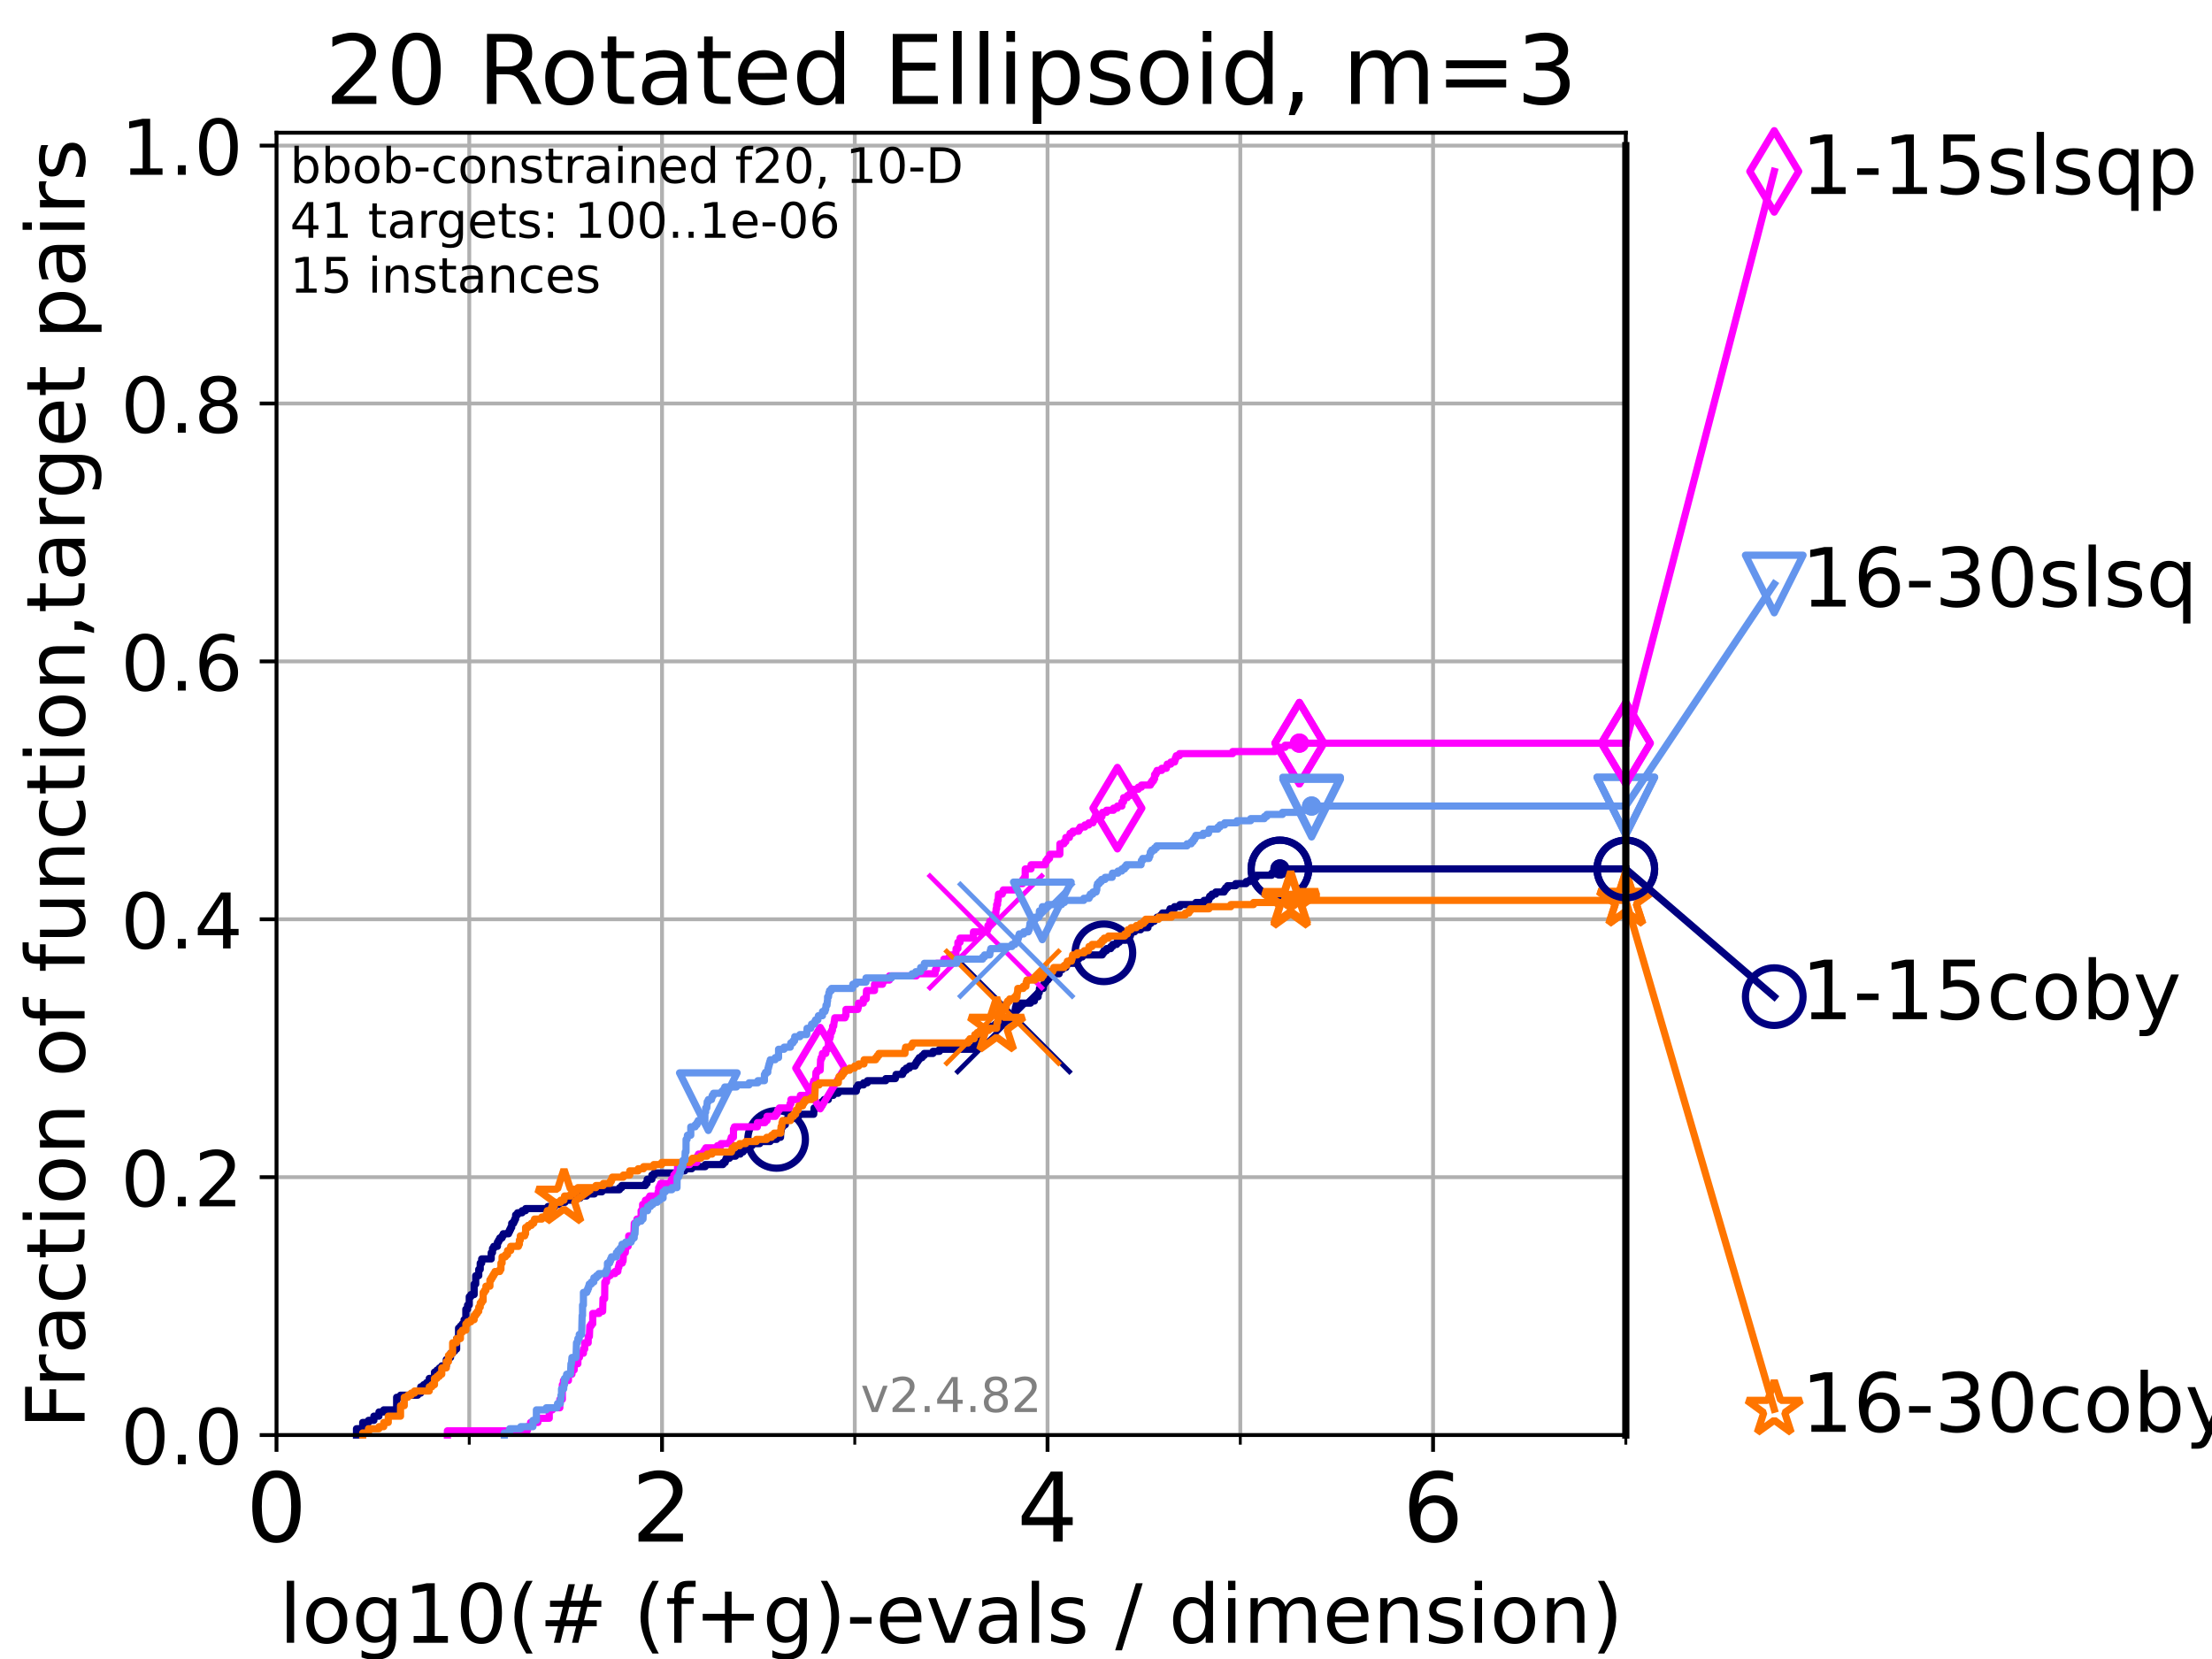 <?xml version="1.0" encoding="utf-8" standalone="no"?>
<!DOCTYPE svg PUBLIC "-//W3C//DTD SVG 1.1//EN"
  "http://www.w3.org/Graphics/SVG/1.1/DTD/svg11.dtd">
<!-- Created with matplotlib (https://matplotlib.org/) -->
<svg height="345.6pt" version="1.1" viewBox="0 0 460.8 345.6" width="460.8pt" xmlns="http://www.w3.org/2000/svg" xmlns:xlink="http://www.w3.org/1999/xlink">
 <defs>
  <style type="text/css">*{stroke-linecap:butt;stroke-linejoin:round;}</style>
 </defs>
 <g id="figure_1">
  <g id="patch_1">
   <path d="M 0 345.6 
L 460.8 345.6 
L 460.8 0 
L 0 0 
z
" style="fill:#ffffff;"/>
  </g>
  <g id="axes_1">
   <g id="patch_2">
    <path d="M 57.6 298.944 
L 338.688 298.944 
L 338.688 27.648 
L 57.6 27.648 
z
" style="fill:#ffffff;"/>
   </g>
   <g id="matplotlib.axis_1">
    <g id="xtick_1">
     <g id="line2d_1">
      <path clip-path="url(#pad9fafcd17)" d="M 57.6 298.944 
L 57.6 27.648 
" style="fill:none;stroke:#b0b0b0;stroke-linecap:square;stroke-width:0.8;"/>
     </g>
     <g id="line2d_2">
      <defs>
       <path d="M 0 0 
L 0 3.5 
" id="maa0bec6275" style="stroke:#000000;stroke-width:0.8;"/>
      </defs>
      <g>
       <use style="stroke:#000000;stroke-width:0.8;" x="57.6" xlink:href="#maa0bec6275" y="298.944"/>
      </g>
     </g>
     <g id="text_1">
      <!-- 0 -->
      <g transform="translate(51.237 321.141)scale(0.2 -0.2)">
       <defs>
        <path d="M 31.781 66.406 
Q 24.172 66.406 20.328 58.906 
Q 16.5 51.422 16.5 36.375 
Q 16.5 21.391 20.328 13.891 
Q 24.172 6.391 31.781 6.391 
Q 39.453 6.391 43.281 13.891 
Q 47.125 21.391 47.125 36.375 
Q 47.125 51.422 43.281 58.906 
Q 39.453 66.406 31.781 66.406 
z
M 31.781 74.219 
Q 44.047 74.219 50.516 64.516 
Q 56.984 54.828 56.984 36.375 
Q 56.984 17.969 50.516 8.266 
Q 44.047 -1.422 31.781 -1.422 
Q 19.531 -1.422 13.062 8.266 
Q 6.594 17.969 6.594 36.375 
Q 6.594 54.828 13.062 64.516 
Q 19.531 74.219 31.781 74.219 
z
" id="DejaVuSans-48"/>
       </defs>
       <use xlink:href="#DejaVuSans-48"/>
      </g>
     </g>
    </g>
    <g id="xtick_2">
     <g id="line2d_3">
      <path clip-path="url(#pad9fafcd17)" d="M 137.911 298.944 
L 137.911 27.648 
" style="fill:none;stroke:#b0b0b0;stroke-linecap:square;stroke-width:0.8;"/>
     </g>
     <g id="line2d_4">
      <g>
       <use style="stroke:#000000;stroke-width:0.8;" x="137.911" xlink:href="#maa0bec6275" y="298.944"/>
      </g>
     </g>
     <g id="text_2">
      <!-- 2 -->
      <g transform="translate(131.548 321.141)scale(0.2 -0.2)">
       <defs>
        <path d="M 19.188 8.297 
L 53.609 8.297 
L 53.609 0 
L 7.328 0 
L 7.328 8.297 
Q 12.938 14.109 22.625 23.891 
Q 32.328 33.688 34.812 36.531 
Q 39.547 41.844 41.422 45.531 
Q 43.312 49.219 43.312 52.781 
Q 43.312 58.594 39.234 62.25 
Q 35.156 65.922 28.609 65.922 
Q 23.969 65.922 18.812 64.312 
Q 13.672 62.703 7.812 59.422 
L 7.812 69.391 
Q 13.766 71.781 18.938 73 
Q 24.125 74.219 28.422 74.219 
Q 39.75 74.219 46.484 68.547 
Q 53.219 62.891 53.219 53.422 
Q 53.219 48.922 51.531 44.891 
Q 49.859 40.875 45.406 35.406 
Q 44.188 33.984 37.641 27.219 
Q 31.109 20.453 19.188 8.297 
z
" id="DejaVuSans-50"/>
       </defs>
       <use xlink:href="#DejaVuSans-50"/>
      </g>
     </g>
    </g>
    <g id="xtick_3">
     <g id="line2d_5">
      <path clip-path="url(#pad9fafcd17)" d="M 218.222 298.944 
L 218.222 27.648 
" style="fill:none;stroke:#b0b0b0;stroke-linecap:square;stroke-width:0.8;"/>
     </g>
     <g id="line2d_6">
      <g>
       <use style="stroke:#000000;stroke-width:0.8;" x="218.222" xlink:href="#maa0bec6275" y="298.944"/>
      </g>
     </g>
     <g id="text_3">
      <!-- 4 -->
      <g transform="translate(211.859 321.141)scale(0.2 -0.2)">
       <defs>
        <path d="M 37.797 64.312 
L 12.891 25.391 
L 37.797 25.391 
z
M 35.203 72.906 
L 47.609 72.906 
L 47.609 25.391 
L 58.016 25.391 
L 58.016 17.188 
L 47.609 17.188 
L 47.609 0 
L 37.797 0 
L 37.797 17.188 
L 4.891 17.188 
L 4.891 26.703 
z
" id="DejaVuSans-52"/>
       </defs>
       <use xlink:href="#DejaVuSans-52"/>
      </g>
     </g>
    </g>
    <g id="xtick_4">
     <g id="line2d_7">
      <path clip-path="url(#pad9fafcd17)" d="M 298.533 298.944 
L 298.533 27.648 
" style="fill:none;stroke:#b0b0b0;stroke-linecap:square;stroke-width:0.8;"/>
     </g>
     <g id="line2d_8">
      <g>
       <use style="stroke:#000000;stroke-width:0.8;" x="298.533" xlink:href="#maa0bec6275" y="298.944"/>
      </g>
     </g>
     <g id="text_4">
      <!-- 6 -->
      <g transform="translate(292.17 321.141)scale(0.2 -0.2)">
       <defs>
        <path d="M 33.016 40.375 
Q 26.375 40.375 22.484 35.828 
Q 18.609 31.297 18.609 23.391 
Q 18.609 15.531 22.484 10.953 
Q 26.375 6.391 33.016 6.391 
Q 39.656 6.391 43.531 10.953 
Q 47.406 15.531 47.406 23.391 
Q 47.406 31.297 43.531 35.828 
Q 39.656 40.375 33.016 40.375 
z
M 52.594 71.297 
L 52.594 62.312 
Q 48.875 64.062 45.094 64.984 
Q 41.312 65.922 37.594 65.922 
Q 27.828 65.922 22.672 59.328 
Q 17.531 52.734 16.797 39.406 
Q 19.672 43.656 24.016 45.922 
Q 28.375 48.188 33.594 48.188 
Q 44.578 48.188 50.953 41.516 
Q 57.328 34.859 57.328 23.391 
Q 57.328 12.156 50.688 5.359 
Q 44.047 -1.422 33.016 -1.422 
Q 20.359 -1.422 13.672 8.266 
Q 6.984 17.969 6.984 36.375 
Q 6.984 53.656 15.188 63.938 
Q 23.391 74.219 37.203 74.219 
Q 40.922 74.219 44.703 73.484 
Q 48.484 72.75 52.594 71.297 
z
" id="DejaVuSans-54"/>
       </defs>
       <use xlink:href="#DejaVuSans-54"/>
      </g>
     </g>
    </g>
    <g id="xtick_5">
     <g id="line2d_9">
      <path clip-path="url(#pad9fafcd17)" d="M 97.755 298.944 
L 97.755 27.648 
" style="fill:none;stroke:#b0b0b0;stroke-linecap:square;stroke-width:0.8;"/>
     </g>
     <g id="line2d_10">
      <defs>
       <path d="M 0 0 
L 0 2 
" id="m1a3b1673c5" style="stroke:#000000;stroke-width:0.6;"/>
      </defs>
      <g>
       <use style="stroke:#000000;stroke-width:0.6;" x="97.755" xlink:href="#m1a3b1673c5" y="298.944"/>
      </g>
     </g>
    </g>
    <g id="xtick_6">
     <g id="line2d_11">
      <path clip-path="url(#pad9fafcd17)" d="M 178.066 298.944 
L 178.066 27.648 
" style="fill:none;stroke:#b0b0b0;stroke-linecap:square;stroke-width:0.8;"/>
     </g>
     <g id="line2d_12">
      <g>
       <use style="stroke:#000000;stroke-width:0.6;" x="178.066" xlink:href="#m1a3b1673c5" y="298.944"/>
      </g>
     </g>
    </g>
    <g id="xtick_7">
     <g id="line2d_13">
      <path clip-path="url(#pad9fafcd17)" d="M 258.377 298.944 
L 258.377 27.648 
" style="fill:none;stroke:#b0b0b0;stroke-linecap:square;stroke-width:0.8;"/>
     </g>
     <g id="line2d_14">
      <g>
       <use style="stroke:#000000;stroke-width:0.6;" x="258.377" xlink:href="#m1a3b1673c5" y="298.944"/>
      </g>
     </g>
    </g>
    <g id="xtick_8">
     <g id="line2d_15">
      <path clip-path="url(#pad9fafcd17)" d="M 338.688 298.944 
L 338.688 27.648 
" style="fill:none;stroke:#b0b0b0;stroke-linecap:square;stroke-width:0.8;"/>
     </g>
     <g id="line2d_16">
      <g>
       <use style="stroke:#000000;stroke-width:0.6;" x="338.688" xlink:href="#m1a3b1673c5" y="298.944"/>
      </g>
     </g>
    </g>
    <g id="text_5">
     <!-- log10(# (f+g)-evals / dimension) -->
     <g transform="translate(58.145 342.218)scale(0.17 -0.17)">
      <defs>
       <path d="M 9.422 75.984 
L 18.406 75.984 
L 18.406 0 
L 9.422 0 
z
" id="DejaVuSans-108"/>
       <path d="M 30.609 48.391 
Q 23.391 48.391 19.188 42.75 
Q 14.984 37.109 14.984 27.297 
Q 14.984 17.484 19.156 11.844 
Q 23.344 6.203 30.609 6.203 
Q 37.797 6.203 41.984 11.859 
Q 46.188 17.531 46.188 27.297 
Q 46.188 37.016 41.984 42.703 
Q 37.797 48.391 30.609 48.391 
z
M 30.609 56 
Q 42.328 56 49.016 48.375 
Q 55.719 40.766 55.719 27.297 
Q 55.719 13.875 49.016 6.219 
Q 42.328 -1.422 30.609 -1.422 
Q 18.844 -1.422 12.172 6.219 
Q 5.516 13.875 5.516 27.297 
Q 5.516 40.766 12.172 48.375 
Q 18.844 56 30.609 56 
z
" id="DejaVuSans-111"/>
       <path d="M 45.406 27.984 
Q 45.406 37.75 41.375 43.109 
Q 37.359 48.484 30.078 48.484 
Q 22.859 48.484 18.828 43.109 
Q 14.797 37.75 14.797 27.984 
Q 14.797 18.266 18.828 12.891 
Q 22.859 7.516 30.078 7.516 
Q 37.359 7.516 41.375 12.891 
Q 45.406 18.266 45.406 27.984 
z
M 54.391 6.781 
Q 54.391 -7.172 48.188 -13.984 
Q 42 -20.797 29.203 -20.797 
Q 24.469 -20.797 20.266 -20.094 
Q 16.062 -19.391 12.109 -17.922 
L 12.109 -9.188 
Q 16.062 -11.328 19.922 -12.344 
Q 23.781 -13.375 27.781 -13.375 
Q 36.625 -13.375 41.016 -8.766 
Q 45.406 -4.156 45.406 5.172 
L 45.406 9.625 
Q 42.625 4.781 38.281 2.391 
Q 33.938 0 27.875 0 
Q 17.828 0 11.672 7.656 
Q 5.516 15.328 5.516 27.984 
Q 5.516 40.672 11.672 48.328 
Q 17.828 56 27.875 56 
Q 33.938 56 38.281 53.609 
Q 42.625 51.219 45.406 46.391 
L 45.406 54.688 
L 54.391 54.688 
z
" id="DejaVuSans-103"/>
       <path d="M 12.406 8.297 
L 28.516 8.297 
L 28.516 63.922 
L 10.984 60.406 
L 10.984 69.391 
L 28.422 72.906 
L 38.281 72.906 
L 38.281 8.297 
L 54.391 8.297 
L 54.391 0 
L 12.406 0 
z
" id="DejaVuSans-49"/>
       <path d="M 31 75.875 
Q 24.469 64.656 21.281 53.656 
Q 18.109 42.672 18.109 31.391 
Q 18.109 20.125 21.312 9.062 
Q 24.516 -2 31 -13.188 
L 23.188 -13.188 
Q 15.875 -1.703 12.234 9.375 
Q 8.594 20.453 8.594 31.391 
Q 8.594 42.281 12.203 53.312 
Q 15.828 64.359 23.188 75.875 
z
" id="DejaVuSans-40"/>
       <path d="M 51.125 44 
L 36.922 44 
L 32.812 27.688 
L 47.125 27.688 
z
M 43.797 71.781 
L 38.719 51.516 
L 52.984 51.516 
L 58.109 71.781 
L 65.922 71.781 
L 60.891 51.516 
L 76.125 51.516 
L 76.125 44 
L 58.984 44 
L 54.984 27.688 
L 70.516 27.688 
L 70.516 20.219 
L 53.078 20.219 
L 48 0 
L 40.188 0 
L 45.219 20.219 
L 30.906 20.219 
L 25.875 0 
L 18.016 0 
L 23.094 20.219 
L 7.719 20.219 
L 7.719 27.688 
L 24.906 27.688 
L 29 44 
L 13.281 44 
L 13.281 51.516 
L 30.906 51.516 
L 35.891 71.781 
z
" id="DejaVuSans-35"/>
       <path id="DejaVuSans-32"/>
       <path d="M 37.109 75.984 
L 37.109 68.5 
L 28.516 68.5 
Q 23.688 68.5 21.797 66.547 
Q 19.922 64.594 19.922 59.516 
L 19.922 54.688 
L 34.719 54.688 
L 34.719 47.703 
L 19.922 47.703 
L 19.922 0 
L 10.891 0 
L 10.891 47.703 
L 2.297 47.703 
L 2.297 54.688 
L 10.891 54.688 
L 10.891 58.5 
Q 10.891 67.625 15.141 71.797 
Q 19.391 75.984 28.609 75.984 
z
" id="DejaVuSans-102"/>
       <path d="M 46 62.703 
L 46 35.5 
L 73.188 35.5 
L 73.188 27.203 
L 46 27.203 
L 46 0 
L 37.797 0 
L 37.797 27.203 
L 10.594 27.203 
L 10.594 35.5 
L 37.797 35.5 
L 37.797 62.703 
z
" id="DejaVuSans-43"/>
       <path d="M 8.016 75.875 
L 15.828 75.875 
Q 23.141 64.359 26.781 53.312 
Q 30.422 42.281 30.422 31.391 
Q 30.422 20.453 26.781 9.375 
Q 23.141 -1.703 15.828 -13.188 
L 8.016 -13.188 
Q 14.5 -2 17.703 9.062 
Q 20.906 20.125 20.906 31.391 
Q 20.906 42.672 17.703 53.656 
Q 14.5 64.656 8.016 75.875 
z
" id="DejaVuSans-41"/>
       <path d="M 4.891 31.391 
L 31.203 31.391 
L 31.203 23.391 
L 4.891 23.391 
z
" id="DejaVuSans-45"/>
       <path d="M 56.203 29.594 
L 56.203 25.203 
L 14.891 25.203 
Q 15.484 15.922 20.484 11.062 
Q 25.484 6.203 34.422 6.203 
Q 39.594 6.203 44.453 7.469 
Q 49.312 8.734 54.109 11.281 
L 54.109 2.781 
Q 49.266 0.734 44.188 -0.344 
Q 39.109 -1.422 33.891 -1.422 
Q 20.797 -1.422 13.156 6.188 
Q 5.516 13.812 5.516 26.812 
Q 5.516 40.234 12.766 48.109 
Q 20.016 56 32.328 56 
Q 43.359 56 49.781 48.891 
Q 56.203 41.797 56.203 29.594 
z
M 47.219 32.234 
Q 47.125 39.594 43.094 43.984 
Q 39.062 48.391 32.422 48.391 
Q 24.906 48.391 20.391 44.141 
Q 15.875 39.891 15.188 32.172 
z
" id="DejaVuSans-101"/>
       <path d="M 2.984 54.688 
L 12.5 54.688 
L 29.594 8.797 
L 46.688 54.688 
L 56.203 54.688 
L 35.688 0 
L 23.484 0 
z
" id="DejaVuSans-118"/>
       <path d="M 34.281 27.484 
Q 23.391 27.484 19.188 25 
Q 14.984 22.516 14.984 16.5 
Q 14.984 11.719 18.141 8.906 
Q 21.297 6.109 26.703 6.109 
Q 34.188 6.109 38.703 11.406 
Q 43.219 16.703 43.219 25.484 
L 43.219 27.484 
z
M 52.203 31.203 
L 52.203 0 
L 43.219 0 
L 43.219 8.297 
Q 40.141 3.328 35.547 0.953 
Q 30.953 -1.422 24.312 -1.422 
Q 15.922 -1.422 10.953 3.297 
Q 6 8.016 6 15.922 
Q 6 25.141 12.172 29.828 
Q 18.359 34.516 30.609 34.516 
L 43.219 34.516 
L 43.219 35.406 
Q 43.219 41.609 39.141 45 
Q 35.062 48.391 27.688 48.391 
Q 23 48.391 18.547 47.266 
Q 14.109 46.141 10.016 43.891 
L 10.016 52.203 
Q 14.938 54.109 19.578 55.047 
Q 24.219 56 28.609 56 
Q 40.484 56 46.344 49.844 
Q 52.203 43.703 52.203 31.203 
z
" id="DejaVuSans-97"/>
       <path d="M 44.281 53.078 
L 44.281 44.578 
Q 40.484 46.531 36.375 47.5 
Q 32.281 48.484 27.875 48.484 
Q 21.188 48.484 17.844 46.438 
Q 14.5 44.391 14.5 40.281 
Q 14.5 37.156 16.891 35.375 
Q 19.281 33.594 26.516 31.984 
L 29.594 31.297 
Q 39.156 29.25 43.188 25.516 
Q 47.219 21.781 47.219 15.094 
Q 47.219 7.469 41.188 3.016 
Q 35.156 -1.422 24.609 -1.422 
Q 20.219 -1.422 15.453 -0.562 
Q 10.688 0.297 5.422 2 
L 5.422 11.281 
Q 10.406 8.688 15.234 7.391 
Q 20.062 6.109 24.812 6.109 
Q 31.156 6.109 34.562 8.281 
Q 37.984 10.453 37.984 14.406 
Q 37.984 18.062 35.516 20.016 
Q 33.062 21.969 24.703 23.781 
L 21.578 24.516 
Q 13.234 26.266 9.516 29.906 
Q 5.812 33.547 5.812 39.891 
Q 5.812 47.609 11.281 51.797 
Q 16.75 56 26.812 56 
Q 31.781 56 36.172 55.266 
Q 40.578 54.547 44.281 53.078 
z
" id="DejaVuSans-115"/>
       <path d="M 25.391 72.906 
L 33.688 72.906 
L 8.297 -9.281 
L 0 -9.281 
z
" id="DejaVuSans-47"/>
       <path d="M 45.406 46.391 
L 45.406 75.984 
L 54.391 75.984 
L 54.391 0 
L 45.406 0 
L 45.406 8.203 
Q 42.578 3.328 38.25 0.953 
Q 33.938 -1.422 27.875 -1.422 
Q 17.969 -1.422 11.734 6.484 
Q 5.516 14.406 5.516 27.297 
Q 5.516 40.188 11.734 48.094 
Q 17.969 56 27.875 56 
Q 33.938 56 38.25 53.625 
Q 42.578 51.266 45.406 46.391 
z
M 14.797 27.297 
Q 14.797 17.391 18.875 11.75 
Q 22.953 6.109 30.078 6.109 
Q 37.203 6.109 41.297 11.75 
Q 45.406 17.391 45.406 27.297 
Q 45.406 37.203 41.297 42.844 
Q 37.203 48.484 30.078 48.484 
Q 22.953 48.484 18.875 42.844 
Q 14.797 37.203 14.797 27.297 
z
" id="DejaVuSans-100"/>
       <path d="M 9.422 54.688 
L 18.406 54.688 
L 18.406 0 
L 9.422 0 
z
M 9.422 75.984 
L 18.406 75.984 
L 18.406 64.594 
L 9.422 64.594 
z
" id="DejaVuSans-105"/>
       <path d="M 52 44.188 
Q 55.375 50.25 60.062 53.125 
Q 64.75 56 71.094 56 
Q 79.641 56 84.281 50.016 
Q 88.922 44.047 88.922 33.016 
L 88.922 0 
L 79.891 0 
L 79.891 32.719 
Q 79.891 40.578 77.094 44.375 
Q 74.312 48.188 68.609 48.188 
Q 61.625 48.188 57.562 43.547 
Q 53.516 38.922 53.516 30.906 
L 53.516 0 
L 44.484 0 
L 44.484 32.719 
Q 44.484 40.625 41.703 44.406 
Q 38.922 48.188 33.109 48.188 
Q 26.219 48.188 22.156 43.531 
Q 18.109 38.875 18.109 30.906 
L 18.109 0 
L 9.078 0 
L 9.078 54.688 
L 18.109 54.688 
L 18.109 46.188 
Q 21.188 51.219 25.484 53.609 
Q 29.781 56 35.688 56 
Q 41.656 56 45.828 52.969 
Q 50 49.953 52 44.188 
z
" id="DejaVuSans-109"/>
       <path d="M 54.891 33.016 
L 54.891 0 
L 45.906 0 
L 45.906 32.719 
Q 45.906 40.484 42.875 44.328 
Q 39.844 48.188 33.797 48.188 
Q 26.516 48.188 22.312 43.547 
Q 18.109 38.922 18.109 30.906 
L 18.109 0 
L 9.078 0 
L 9.078 54.688 
L 18.109 54.688 
L 18.109 46.188 
Q 21.344 51.125 25.703 53.562 
Q 30.078 56 35.797 56 
Q 45.219 56 50.047 50.172 
Q 54.891 44.344 54.891 33.016 
z
" id="DejaVuSans-110"/>
      </defs>
      <use xlink:href="#DejaVuSans-108"/>
      <use x="27.783" xlink:href="#DejaVuSans-111"/>
      <use x="88.965" xlink:href="#DejaVuSans-103"/>
      <use x="152.441" xlink:href="#DejaVuSans-49"/>
      <use x="216.064" xlink:href="#DejaVuSans-48"/>
      <use x="279.688" xlink:href="#DejaVuSans-40"/>
      <use x="318.701" xlink:href="#DejaVuSans-35"/>
      <use x="402.49" xlink:href="#DejaVuSans-32"/>
      <use x="434.277" xlink:href="#DejaVuSans-40"/>
      <use x="473.291" xlink:href="#DejaVuSans-102"/>
      <use x="508.496" xlink:href="#DejaVuSans-43"/>
      <use x="592.285" xlink:href="#DejaVuSans-103"/>
      <use x="655.762" xlink:href="#DejaVuSans-41"/>
      <use x="694.775" xlink:href="#DejaVuSans-45"/>
      <use x="730.859" xlink:href="#DejaVuSans-101"/>
      <use x="792.383" xlink:href="#DejaVuSans-118"/>
      <use x="851.562" xlink:href="#DejaVuSans-97"/>
      <use x="912.842" xlink:href="#DejaVuSans-108"/>
      <use x="940.625" xlink:href="#DejaVuSans-115"/>
      <use x="992.725" xlink:href="#DejaVuSans-32"/>
      <use x="1024.512" xlink:href="#DejaVuSans-47"/>
      <use x="1058.203" xlink:href="#DejaVuSans-32"/>
      <use x="1089.99" xlink:href="#DejaVuSans-100"/>
      <use x="1153.467" xlink:href="#DejaVuSans-105"/>
      <use x="1181.25" xlink:href="#DejaVuSans-109"/>
      <use x="1278.662" xlink:href="#DejaVuSans-101"/>
      <use x="1340.186" xlink:href="#DejaVuSans-110"/>
      <use x="1403.564" xlink:href="#DejaVuSans-115"/>
      <use x="1455.664" xlink:href="#DejaVuSans-105"/>
      <use x="1483.447" xlink:href="#DejaVuSans-111"/>
      <use x="1544.629" xlink:href="#DejaVuSans-110"/>
      <use x="1608.008" xlink:href="#DejaVuSans-41"/>
     </g>
    </g>
   </g>
   <g id="matplotlib.axis_2">
    <g id="ytick_1">
     <g id="line2d_17">
      <path clip-path="url(#pad9fafcd17)" d="M 57.6 298.944 
L 338.688 298.944 
" style="fill:none;stroke:#b0b0b0;stroke-linecap:square;stroke-width:0.8;"/>
     </g>
     <g id="line2d_18">
      <defs>
       <path d="M 0 0 
L -3.5 0 
" id="m7f69403f1f" style="stroke:#000000;stroke-width:0.8;"/>
      </defs>
      <g>
       <use style="stroke:#000000;stroke-width:0.8;" x="57.6" xlink:href="#m7f69403f1f" y="298.944"/>
      </g>
     </g>
     <g id="text_6">
      <!-- 0.0 -->
      <g transform="translate(25.155 305.023)scale(0.16 -0.16)">
       <defs>
        <path d="M 10.688 12.406 
L 21 12.406 
L 21 0 
L 10.688 0 
z
" id="DejaVuSans-46"/>
       </defs>
       <use xlink:href="#DejaVuSans-48"/>
       <use x="63.623" xlink:href="#DejaVuSans-46"/>
       <use x="95.41" xlink:href="#DejaVuSans-48"/>
      </g>
     </g>
    </g>
    <g id="ytick_2">
     <g id="line2d_19">
      <path clip-path="url(#pad9fafcd17)" d="M 57.6 245.222 
L 338.688 245.222 
" style="fill:none;stroke:#b0b0b0;stroke-linecap:square;stroke-width:0.8;"/>
     </g>
     <g id="line2d_20">
      <g>
       <use style="stroke:#000000;stroke-width:0.8;" x="57.6" xlink:href="#m7f69403f1f" y="245.222"/>
      </g>
     </g>
     <g id="text_7">
      <!-- 0.2 -->
      <g transform="translate(25.155 251.301)scale(0.16 -0.16)">
       <use xlink:href="#DejaVuSans-48"/>
       <use x="63.623" xlink:href="#DejaVuSans-46"/>
       <use x="95.41" xlink:href="#DejaVuSans-50"/>
      </g>
     </g>
    </g>
    <g id="ytick_3">
     <g id="line2d_21">
      <path clip-path="url(#pad9fafcd17)" d="M 57.6 191.5 
L 338.688 191.5 
" style="fill:none;stroke:#b0b0b0;stroke-linecap:square;stroke-width:0.8;"/>
     </g>
     <g id="line2d_22">
      <g>
       <use style="stroke:#000000;stroke-width:0.8;" x="57.6" xlink:href="#m7f69403f1f" y="191.5"/>
      </g>
     </g>
     <g id="text_8">
      <!-- 0.4 -->
      <g transform="translate(25.155 197.579)scale(0.16 -0.16)">
       <use xlink:href="#DejaVuSans-48"/>
       <use x="63.623" xlink:href="#DejaVuSans-46"/>
       <use x="95.41" xlink:href="#DejaVuSans-52"/>
      </g>
     </g>
    </g>
    <g id="ytick_4">
     <g id="line2d_23">
      <path clip-path="url(#pad9fafcd17)" d="M 57.6 137.778 
L 338.688 137.778 
" style="fill:none;stroke:#b0b0b0;stroke-linecap:square;stroke-width:0.8;"/>
     </g>
     <g id="line2d_24">
      <g>
       <use style="stroke:#000000;stroke-width:0.8;" x="57.6" xlink:href="#m7f69403f1f" y="137.778"/>
      </g>
     </g>
     <g id="text_9">
      <!-- 0.6 -->
      <g transform="translate(25.155 143.857)scale(0.16 -0.16)">
       <use xlink:href="#DejaVuSans-48"/>
       <use x="63.623" xlink:href="#DejaVuSans-46"/>
       <use x="95.41" xlink:href="#DejaVuSans-54"/>
      </g>
     </g>
    </g>
    <g id="ytick_5">
     <g id="line2d_25">
      <path clip-path="url(#pad9fafcd17)" d="M 57.6 84.056 
L 338.688 84.056 
" style="fill:none;stroke:#b0b0b0;stroke-linecap:square;stroke-width:0.8;"/>
     </g>
     <g id="line2d_26">
      <g>
       <use style="stroke:#000000;stroke-width:0.8;" x="57.6" xlink:href="#m7f69403f1f" y="84.056"/>
      </g>
     </g>
     <g id="text_10">
      <!-- 0.8 -->
      <g transform="translate(25.155 90.135)scale(0.16 -0.16)">
       <defs>
        <path d="M 31.781 34.625 
Q 24.75 34.625 20.719 30.859 
Q 16.703 27.094 16.703 20.516 
Q 16.703 13.922 20.719 10.156 
Q 24.75 6.391 31.781 6.391 
Q 38.812 6.391 42.859 10.172 
Q 46.922 13.969 46.922 20.516 
Q 46.922 27.094 42.891 30.859 
Q 38.875 34.625 31.781 34.625 
z
M 21.922 38.812 
Q 15.578 40.375 12.031 44.719 
Q 8.5 49.078 8.5 55.328 
Q 8.5 64.062 14.719 69.141 
Q 20.953 74.219 31.781 74.219 
Q 42.672 74.219 48.875 69.141 
Q 55.078 64.062 55.078 55.328 
Q 55.078 49.078 51.531 44.719 
Q 48 40.375 41.703 38.812 
Q 48.828 37.156 52.797 32.312 
Q 56.781 27.484 56.781 20.516 
Q 56.781 9.906 50.312 4.234 
Q 43.844 -1.422 31.781 -1.422 
Q 19.734 -1.422 13.25 4.234 
Q 6.781 9.906 6.781 20.516 
Q 6.781 27.484 10.781 32.312 
Q 14.797 37.156 21.922 38.812 
z
M 18.312 54.391 
Q 18.312 48.734 21.844 45.562 
Q 25.391 42.391 31.781 42.391 
Q 38.141 42.391 41.719 45.562 
Q 45.312 48.734 45.312 54.391 
Q 45.312 60.062 41.719 63.234 
Q 38.141 66.406 31.781 66.406 
Q 25.391 66.406 21.844 63.234 
Q 18.312 60.062 18.312 54.391 
z
" id="DejaVuSans-56"/>
       </defs>
       <use xlink:href="#DejaVuSans-48"/>
       <use x="63.623" xlink:href="#DejaVuSans-46"/>
       <use x="95.41" xlink:href="#DejaVuSans-56"/>
      </g>
     </g>
    </g>
    <g id="ytick_6">
     <g id="line2d_27">
      <path clip-path="url(#pad9fafcd17)" d="M 57.6 30.334 
L 338.688 30.334 
" style="fill:none;stroke:#b0b0b0;stroke-linecap:square;stroke-width:0.8;"/>
     </g>
     <g id="line2d_28">
      <g>
       <use style="stroke:#000000;stroke-width:0.8;" x="57.6" xlink:href="#m7f69403f1f" y="30.334"/>
      </g>
     </g>
     <g id="text_11">
      <!-- 1.0 -->
      <g transform="translate(25.155 36.413)scale(0.16 -0.16)">
       <use xlink:href="#DejaVuSans-49"/>
       <use x="63.623" xlink:href="#DejaVuSans-46"/>
       <use x="95.41" xlink:href="#DejaVuSans-48"/>
      </g>
     </g>
    </g>
    <g id="text_12">
     <!-- Fraction of function,target pairs -->
     <g transform="translate(17.62 297.681)rotate(-90)scale(0.17 -0.17)">
      <defs>
       <path d="M 9.812 72.906 
L 51.703 72.906 
L 51.703 64.594 
L 19.672 64.594 
L 19.672 43.109 
L 48.578 43.109 
L 48.578 34.812 
L 19.672 34.812 
L 19.672 0 
L 9.812 0 
z
" id="DejaVuSans-70"/>
       <path d="M 41.109 46.297 
Q 39.594 47.172 37.812 47.578 
Q 36.031 48 33.891 48 
Q 26.266 48 22.188 43.047 
Q 18.109 38.094 18.109 28.812 
L 18.109 0 
L 9.078 0 
L 9.078 54.688 
L 18.109 54.688 
L 18.109 46.188 
Q 20.953 51.172 25.484 53.578 
Q 30.031 56 36.531 56 
Q 37.453 56 38.578 55.875 
Q 39.703 55.766 41.062 55.516 
z
" id="DejaVuSans-114"/>
       <path d="M 48.781 52.594 
L 48.781 44.188 
Q 44.969 46.297 41.141 47.344 
Q 37.312 48.391 33.406 48.391 
Q 24.656 48.391 19.812 42.844 
Q 14.984 37.312 14.984 27.297 
Q 14.984 17.281 19.812 11.734 
Q 24.656 6.203 33.406 6.203 
Q 37.312 6.203 41.141 7.25 
Q 44.969 8.297 48.781 10.406 
L 48.781 2.094 
Q 45.016 0.344 40.984 -0.531 
Q 36.969 -1.422 32.422 -1.422 
Q 20.062 -1.422 12.781 6.344 
Q 5.516 14.109 5.516 27.297 
Q 5.516 40.672 12.859 48.328 
Q 20.219 56 33.016 56 
Q 37.156 56 41.109 55.141 
Q 45.062 54.297 48.781 52.594 
z
" id="DejaVuSans-99"/>
       <path d="M 18.312 70.219 
L 18.312 54.688 
L 36.812 54.688 
L 36.812 47.703 
L 18.312 47.703 
L 18.312 18.016 
Q 18.312 11.328 20.141 9.422 
Q 21.969 7.516 27.594 7.516 
L 36.812 7.516 
L 36.812 0 
L 27.594 0 
Q 17.188 0 13.234 3.875 
Q 9.281 7.766 9.281 18.016 
L 9.281 47.703 
L 2.688 47.703 
L 2.688 54.688 
L 9.281 54.688 
L 9.281 70.219 
z
" id="DejaVuSans-116"/>
       <path d="M 8.5 21.578 
L 8.5 54.688 
L 17.484 54.688 
L 17.484 21.922 
Q 17.484 14.156 20.5 10.266 
Q 23.531 6.391 29.594 6.391 
Q 36.859 6.391 41.078 11.031 
Q 45.312 15.672 45.312 23.688 
L 45.312 54.688 
L 54.297 54.688 
L 54.297 0 
L 45.312 0 
L 45.312 8.406 
Q 42.047 3.422 37.719 1 
Q 33.406 -1.422 27.688 -1.422 
Q 18.266 -1.422 13.375 4.438 
Q 8.5 10.297 8.5 21.578 
z
M 31.109 56 
z
" id="DejaVuSans-117"/>
       <path d="M 11.719 12.406 
L 22.016 12.406 
L 22.016 4 
L 14.016 -11.625 
L 7.719 -11.625 
L 11.719 4 
z
" id="DejaVuSans-44"/>
       <path d="M 18.109 8.203 
L 18.109 -20.797 
L 9.078 -20.797 
L 9.078 54.688 
L 18.109 54.688 
L 18.109 46.391 
Q 20.953 51.266 25.266 53.625 
Q 29.594 56 35.594 56 
Q 45.562 56 51.781 48.094 
Q 58.016 40.188 58.016 27.297 
Q 58.016 14.406 51.781 6.484 
Q 45.562 -1.422 35.594 -1.422 
Q 29.594 -1.422 25.266 0.953 
Q 20.953 3.328 18.109 8.203 
z
M 48.688 27.297 
Q 48.688 37.203 44.609 42.844 
Q 40.531 48.484 33.406 48.484 
Q 26.266 48.484 22.188 42.844 
Q 18.109 37.203 18.109 27.297 
Q 18.109 17.391 22.188 11.75 
Q 26.266 6.109 33.406 6.109 
Q 40.531 6.109 44.609 11.75 
Q 48.688 17.391 48.688 27.297 
z
" id="DejaVuSans-112"/>
      </defs>
      <use xlink:href="#DejaVuSans-70"/>
      <use x="50.27" xlink:href="#DejaVuSans-114"/>
      <use x="91.383" xlink:href="#DejaVuSans-97"/>
      <use x="152.662" xlink:href="#DejaVuSans-99"/>
      <use x="207.643" xlink:href="#DejaVuSans-116"/>
      <use x="246.852" xlink:href="#DejaVuSans-105"/>
      <use x="274.635" xlink:href="#DejaVuSans-111"/>
      <use x="335.816" xlink:href="#DejaVuSans-110"/>
      <use x="399.195" xlink:href="#DejaVuSans-32"/>
      <use x="430.982" xlink:href="#DejaVuSans-111"/>
      <use x="492.164" xlink:href="#DejaVuSans-102"/>
      <use x="527.369" xlink:href="#DejaVuSans-32"/>
      <use x="559.156" xlink:href="#DejaVuSans-102"/>
      <use x="594.361" xlink:href="#DejaVuSans-117"/>
      <use x="657.74" xlink:href="#DejaVuSans-110"/>
      <use x="721.119" xlink:href="#DejaVuSans-99"/>
      <use x="776.1" xlink:href="#DejaVuSans-116"/>
      <use x="815.309" xlink:href="#DejaVuSans-105"/>
      <use x="843.092" xlink:href="#DejaVuSans-111"/>
      <use x="904.273" xlink:href="#DejaVuSans-110"/>
      <use x="967.652" xlink:href="#DejaVuSans-44"/>
      <use x="999.439" xlink:href="#DejaVuSans-116"/>
      <use x="1038.648" xlink:href="#DejaVuSans-97"/>
      <use x="1099.928" xlink:href="#DejaVuSans-114"/>
      <use x="1139.291" xlink:href="#DejaVuSans-103"/>
      <use x="1202.768" xlink:href="#DejaVuSans-101"/>
      <use x="1264.291" xlink:href="#DejaVuSans-116"/>
      <use x="1303.5" xlink:href="#DejaVuSans-32"/>
      <use x="1335.287" xlink:href="#DejaVuSans-112"/>
      <use x="1398.764" xlink:href="#DejaVuSans-97"/>
      <use x="1460.043" xlink:href="#DejaVuSans-105"/>
      <use x="1487.826" xlink:href="#DejaVuSans-114"/>
      <use x="1528.939" xlink:href="#DejaVuSans-115"/>
     </g>
    </g>
   </g>
   <g id="line2d_29">
    <defs>
     <path d="M 0 1.5 
C 0.398 1.5 0.779 1.342 1.061 1.061 
C 1.342 0.779 1.5 0.398 1.5 0 
C 1.5 -0.398 1.342 -0.779 1.061 -1.061 
C 0.779 -1.342 0.398 -1.5 0 -1.5 
C -0.398 -1.5 -0.779 -1.342 -1.061 -1.061 
C -1.342 -0.779 -1.5 -0.398 -1.5 0 
C -1.5 0.398 -1.342 0.779 -1.061 1.061 
C -0.779 1.342 -0.398 1.5 0 1.5 
z
" id="m19bafa62dd" style="stroke:#000080;"/>
    </defs>
    <g>
     <use style="fill:#000080;stroke:#000080;" x="266.633" xlink:href="#m19bafa62dd" y="181.018"/>
     <use style="fill:#000080;stroke:#000080;" x="266.633" xlink:href="#m19bafa62dd" y="181.018"/>
    </g>
   </g>
   <g id="line2d_30">
    <path d="M 74.263 298.944 
L 74.263 297.634 
L 75.556 297.634 
L 75.556 296.323 
L 76.759 296.323 
L 76.759 295.887 
L 77.885 295.887 
L 77.885 295.013 
L 78.942 295.013 
L 78.942 294.14 
L 79.939 294.14 
L 79.939 293.703 
L 82.627 293.703 
L 82.627 291.082 
L 83.438 291.082 
L 83.438 290.645 
L 87.01 290.645 
L 87.01 290.209 
L 87.644 290.209 
L 87.644 288.898 
L 88.256 288.898 
L 88.256 288.462 
L 88.847 288.462 
L 88.847 288.025 
L 89.419 288.025 
L 89.419 287.151 
L 90.509 287.151 
L 90.509 285.841 
L 91.03 285.841 
L 91.03 285.404 
L 91.535 285.404 
L 91.535 284.968 
L 92.027 284.968 
L 92.027 284.531 
L 92.969 284.531 
L 92.969 283.22 
L 93.422 283.22 
L 93.422 282.784 
L 93.864 282.784 
L 93.864 281.91 
L 94.295 281.91 
L 94.295 281.473 
L 94.715 281.473 
L 94.715 281.037 
L 95.125 281.037 
L 95.125 278.853 
L 95.526 278.853 
L 95.526 276.669 
L 95.918 276.669 
L 95.918 276.232 
L 96.301 276.232 
L 96.301 275.796 
L 96.676 275.796 
L 96.676 274.922 
L 97.044 274.922 
L 97.044 272.738 
L 97.403 272.738 
L 97.403 271.865 
L 97.755 271.865 
L 97.755 270.118 
L 98.101 270.118 
L 98.101 269.681 
L 98.772 269.681 
L 98.772 267.497 
L 99.098 267.497 
L 99.098 265.75 
L 99.732 265.75 
L 99.732 264.44 
L 100.04 264.44 
L 100.04 263.129 
L 100.344 263.129 
L 100.344 262.256 
L 102.331 262.256 
L 102.331 260.946 
L 102.597 260.946 
L 102.597 260.072 
L 102.859 260.072 
L 102.859 259.635 
L 103.623 259.635 
L 103.623 258.762 
L 103.871 258.762 
L 103.871 258.325 
L 104.115 258.325 
L 104.115 257.888 
L 104.592 257.888 
L 104.592 257.451 
L 104.826 257.451 
L 104.826 257.015 
L 105.952 257.015 
L 105.952 256.578 
L 106.169 256.578 
L 106.169 256.141 
L 106.383 256.141 
L 106.383 255.704 
L 106.594 255.704 
L 106.594 254.831 
L 107.009 254.831 
L 107.009 254.394 
L 107.213 254.394 
L 107.213 253.957 
L 107.415 253.957 
L 107.415 253.084 
L 107.811 253.084 
L 107.811 252.647 
L 108.764 252.647 
L 108.764 252.21 
L 109.491 252.21 
L 109.491 251.773 
L 114.148 251.773 
L 114.148 251.337 
L 115.586 251.337 
L 115.586 250.9 
L 116.443 250.9 
L 116.443 250.463 
L 117.71 250.463 
L 117.71 250.026 
L 119.301 250.026 
L 119.301 249.59 
L 120.852 249.59 
L 120.852 249.153 
L 122.191 249.153 
L 122.191 248.716 
L 123.83 248.716 
L 123.83 248.279 
L 125.399 248.279 
L 125.399 247.843 
L 129.06 247.843 
L 129.06 247.406 
L 129.518 247.406 
L 129.518 246.969 
L 134.45 246.969 
L 134.45 246.532 
L 134.787 246.532 
L 134.829 245.659 
L 135.8 245.659 
L 135.8 244.785 
L 136.304 244.785 
L 136.304 244.348 
L 141.464 244.348 
L 141.464 243.912 
L 142.647 243.912 
L 142.647 243.475 
L 144.1 243.475 
L 144.1 243.038 
L 146.917 243.038 
L 146.917 242.601 
L 150.607 242.601 
L 150.607 242.165 
L 151.073 242.165 
L 151.073 241.728 
L 151.252 241.728 
L 151.252 241.291 
L 151.967 241.291 
L 151.967 240.854 
L 153.229 240.854 
L 153.229 240.418 
L 154.215 240.418 
L 154.215 239.981 
L 154.794 239.981 
L 154.794 239.544 
L 155.226 239.544 
L 155.329 238.671 
L 156.664 238.671 
L 156.664 238.234 
L 158.266 238.234 
L 158.266 237.797 
L 160.437 237.797 
L 160.437 237.36 
L 161.783 237.36 
L 161.783 236.924 
L 162.598 236.924 
L 162.649 235.613 
L 162.75 235.613 
L 162.775 234.74 
L 163.091 234.74 
L 163.091 234.303 
L 163.594 234.303 
L 163.618 233.429 
L 163.997 233.429 
L 163.997 232.993 
L 165.472 232.993 
L 165.472 232.556 
L 166.395 232.556 
L 166.395 232.119 
L 169.509 232.119 
L 169.588 230.809 
L 170.256 230.809 
L 170.256 230.372 
L 171.171 230.372 
L 171.222 229.499 
L 171.666 229.499 
L 171.666 229.062 
L 172.564 229.062 
L 172.659 228.188 
L 173.581 228.188 
L 173.581 227.751 
L 174.605 227.751 
L 174.605 227.315 
L 178.396 227.315 
L 178.434 226.441 
L 178.735 226.441 
L 178.735 226.004 
L 179.9 226.004 
L 179.9 225.568 
L 180.698 225.568 
L 180.698 225.131 
L 184.522 225.131 
L 184.522 224.694 
L 186.518 224.694 
L 186.518 224.257 
L 186.659 224.257 
L 186.659 223.821 
L 188.028 223.821 
L 188.028 223.384 
L 188.268 223.384 
L 188.268 222.947 
L 188.79 222.947 
L 188.79 222.51 
L 189.454 222.51 
L 189.454 222.074 
L 190.616 222.074 
L 190.616 221.637 
L 190.878 221.637 
L 190.878 221.2 
L 191.171 221.2 
L 191.171 220.763 
L 191.489 220.763 
L 191.489 220.326 
L 192.09 220.326 
L 192.09 219.89 
L 192.531 219.89 
L 192.531 219.453 
L 194.361 219.453 
L 194.361 219.016 
L 195.712 219.016 
L 195.712 218.579 
L 202.611 218.579 
L 202.611 218.143 
L 203.285 218.143 
L 203.296 216.832 
L 203.486 216.832 
L 203.486 216.396 
L 204.136 216.396 
L 204.196 215.085 
L 204.281 215.085 
L 204.281 214.649 
L 204.441 214.649 
L 204.441 214.212 
L 206.435 214.212 
L 206.435 213.775 
L 207.337 213.775 
L 207.337 213.338 
L 208.127 213.338 
L 208.127 212.901 
L 209.125 212.901 
L 209.125 212.465 
L 210.676 212.465 
L 210.676 212.028 
L 210.892 212.028 
L 210.892 211.591 
L 211.248 211.591 
L 211.248 211.154 
L 211.433 211.154 
L 211.466 210.281 
L 211.545 210.281 
L 211.545 209.844 
L 211.661 209.844 
L 211.661 209.407 
L 211.794 209.407 
L 211.794 208.971 
L 214.68 208.971 
L 214.68 208.534 
L 215.486 208.534 
L 215.588 207.66 
L 216.254 207.66 
L 216.282 206.787 
L 216.499 206.787 
L 216.535 205.913 
L 217.329 205.913 
L 217.378 205.04 
L 217.576 205.04 
L 217.576 204.603 
L 217.884 204.603 
L 217.884 204.166 
L 218.29 204.166 
L 218.29 203.729 
L 218.462 203.729 
L 218.462 203.293 
L 219.095 203.293 
L 219.095 202.856 
L 220.636 202.856 
L 220.674 201.982 
L 221.288 201.982 
L 221.288 201.546 
L 222.057 201.546 
L 222.057 201.109 
L 222.294 201.109 
L 222.294 200.672 
L 224.169 200.672 
L 224.169 200.235 
L 224.351 200.235 
L 224.351 199.799 
L 224.741 199.799 
L 224.741 199.362 
L 225.464 199.362 
L 225.464 198.925 
L 229.65 198.925 
L 229.65 198.488 
L 229.96 198.488 
L 229.96 198.052 
L 230.51 198.052 
L 230.51 197.615 
L 231.385 197.615 
L 231.385 197.178 
L 231.794 197.178 
L 231.794 196.741 
L 232.637 196.741 
L 232.637 196.304 
L 233.162 196.304 
L 233.162 195.868 
L 234.621 195.868 
L 234.621 195.431 
L 234.901 195.431 
L 234.901 194.994 
L 235.48 194.994 
L 235.48 194.557 
L 235.631 194.557 
L 235.631 194.121 
L 236.359 194.121 
L 236.359 193.684 
L 237.628 193.684 
L 237.628 193.247 
L 239.14 193.247 
L 239.14 192.81 
L 239.254 192.81 
L 239.254 192.374 
L 239.737 192.374 
L 239.737 191.937 
L 240.456 191.937 
L 240.456 191.5 
L 241.046 191.5 
L 241.046 191.063 
L 241.797 191.063 
L 241.797 190.627 
L 242.167 190.627 
L 242.167 190.19 
L 243.537 190.19 
L 243.537 189.753 
L 243.742 189.753 
L 243.742 189.316 
L 244.663 189.316 
L 244.663 188.879 
L 245.789 188.879 
L 245.789 188.443 
L 249.132 188.443 
L 249.132 188.006 
L 250.813 188.006 
L 250.813 187.569 
L 251.805 187.569 
L 251.805 187.132 
L 251.992 187.132 
L 251.992 186.696 
L 252.473 186.696 
L 252.473 186.259 
L 253.256 186.259 
L 253.256 185.822 
L 255.008 185.822 
L 255.008 185.385 
L 255.305 185.385 
L 255.305 184.949 
L 255.72 184.949 
L 255.72 184.512 
L 257.416 184.512 
L 257.416 184.075 
L 259.607 184.075 
L 259.607 183.638 
L 260.43 183.638 
L 260.43 183.202 
L 260.988 183.202 
L 260.988 182.765 
L 261.737 182.765 
L 261.737 182.328 
L 264.912 182.328 
L 264.912 181.891 
L 266.291 181.891 
L 266.291 181.454 
L 266.633 181.454 
L 266.633 181.018 
L 338.688 181.018 
L 338.688 181.018 
" style="fill:none;stroke:#000080;stroke-linecap:square;stroke-width:1.5;"/>
   </g>
   <g id="line2d_31">
    <defs>
     <path d="M 0 6 
C 1.591 6 3.117 5.368 4.243 4.243 
C 5.368 3.117 6 1.591 6 0 
C 6 -1.591 5.368 -3.117 4.243 -4.243 
C 3.117 -5.368 1.591 -6 0 -6 
C -1.591 -6 -3.117 -5.368 -4.243 -4.243 
C -5.368 -3.117 -6 -1.591 -6 0 
C -6 1.591 -5.368 3.117 -4.243 4.243 
C -3.117 5.368 -1.591 6 0 6 
z
" id="m89c3f1e6aa" style="stroke:#000080;stroke-width:1.5;"/>
    </defs>
    <g>
     <use style="fill-opacity:0;stroke:#000080;stroke-width:1.5;" x="161.783" xlink:href="#m89c3f1e6aa" y="237.36"/>
     <use style="fill-opacity:0;stroke:#000080;stroke-width:1.5;" x="229.96" xlink:href="#m89c3f1e6aa" y="198.488"/>
     <use style="fill-opacity:0;stroke:#000080;stroke-width:1.5;" x="266.633" xlink:href="#m89c3f1e6aa" y="181.018"/>
     <use style="fill-opacity:0;stroke:#000080;stroke-width:1.5;" x="266.633" xlink:href="#m89c3f1e6aa" y="181.018"/>
     <use style="fill-opacity:0;stroke:#000080;stroke-width:1.5;" x="338.688" xlink:href="#m89c3f1e6aa" y="181.018"/>
    </g>
   </g>
   <g id="line2d_32">
    <path style="fill:none;stroke:#000080;stroke-linecap:square;stroke-width:1.5;"/>
    <g/>
   </g>
   <g id="line2d_33">
    <path clip-path="url(#pad9fafcd17)" d="M 211.132 211.591 
" style="fill:none;stroke:#000080;stroke-linecap:square;stroke-width:1.5;"/>
    <defs>
     <path d="M -12 12 
L 12 -12 
M -12 -12 
L 12 12 
" id="mb4d02a3780" style="stroke:#000080;"/>
    </defs>
    <g clip-path="url(#pad9fafcd17)">
     <use style="fill:#000080;stroke:#000080;" x="211.132" xlink:href="#mb4d02a3780" y="211.591"/>
    </g>
   </g>
   <g id="line2d_34">
    <defs>
     <path d="M 0 1.5 
C 0.398 1.5 0.779 1.342 1.061 1.061 
C 1.342 0.779 1.5 0.398 1.5 0 
C 1.5 -0.398 1.342 -0.779 1.061 -1.061 
C 0.779 -1.342 0.398 -1.5 0 -1.5 
C -0.398 -1.5 -0.779 -1.342 -1.061 -1.061 
C -1.342 -0.779 -1.5 -0.398 -1.5 0 
C -1.5 0.398 -1.342 0.779 -1.061 1.061 
C -0.779 1.342 -0.398 1.5 0 1.5 
z
" id="mdd1bef29d2" style="stroke:#ff00ff;"/>
    </defs>
    <g>
     <use style="fill:#ff00ff;stroke:#ff00ff;" x="270.685" xlink:href="#mdd1bef29d2" y="154.812"/>
     <use style="fill:#ff00ff;stroke:#ff00ff;" x="270.685" xlink:href="#mdd1bef29d2" y="154.812"/>
    </g>
   </g>
   <g id="line2d_35">
    <path d="M 93.197 298.944 
L 93.197 298.07 
L 109.843 298.07 
L 109.843 297.197 
L 110.527 297.197 
L 110.527 296.323 
L 112.052 296.323 
L 112.052 295.45 
L 114.419 295.45 
L 114.419 293.703 
L 115.077 293.703 
L 115.077 293.266 
L 116.621 293.266 
L 116.621 291.519 
L 117.145 291.519 
L 117.145 288.462 
L 117.373 288.462 
L 117.373 287.588 
L 118.417 287.588 
L 118.417 286.278 
L 119.148 286.278 
L 119.148 285.404 
L 119.603 285.404 
L 119.652 284.094 
L 120.382 284.094 
L 120.382 282.784 
L 120.713 282.784 
L 120.713 281.91 
L 121.535 281.91 
L 121.535 281.037 
L 121.8 281.037 
L 121.8 279.726 
L 122.531 279.726 
L 122.531 278.416 
L 122.782 278.416 
L 122.865 276.232 
L 123.152 276.232 
L 123.152 275.796 
L 123.474 275.796 
L 123.474 273.612 
L 124.818 273.612 
L 124.818 273.175 
L 125.542 273.175 
L 125.612 270.554 
L 125.962 270.554 
L 125.996 267.06 
L 126.338 267.06 
L 126.338 266.187 
L 126.54 266.187 
L 126.54 265.75 
L 127.1 265.75 
L 127.1 265.313 
L 128.108 265.313 
L 128.108 264.876 
L 128.709 264.876 
L 128.798 264.003 
L 128.915 264.003 
L 128.915 263.566 
L 129.031 263.566 
L 129.031 263.129 
L 129.63 263.129 
L 129.63 262.693 
L 129.798 262.693 
L 129.881 260.946 
L 130.264 260.946 
L 130.371 259.635 
L 130.849 259.635 
L 130.849 258.762 
L 130.979 258.762 
L 130.979 257.451 
L 132.036 257.451 
L 132.133 254.831 
L 132.683 254.831 
L 132.683 253.957 
L 133.555 253.957 
L 133.555 252.21 
L 133.866 252.21 
L 133.866 250.9 
L 134.365 250.9 
L 134.45 250.026 
L 135.097 250.026 
L 135.097 249.59 
L 135.362 249.59 
L 135.362 249.153 
L 137.09 249.153 
L 137.09 248.279 
L 137.217 248.279 
L 137.217 247.406 
L 137.434 247.406 
L 137.434 246.969 
L 137.63 246.969 
L 137.63 246.532 
L 139.715 246.532 
L 139.715 246.096 
L 139.887 246.096 
L 139.887 245.659 
L 140.318 245.659 
L 140.363 244.785 
L 140.738 244.785 
L 140.738 244.348 
L 141.148 244.348 
L 141.148 243.038 
L 142.024 243.038 
L 142.024 242.601 
L 143.679 242.601 
L 143.679 242.165 
L 145.155 242.165 
L 145.236 240.854 
L 145.497 240.854 
L 145.497 240.418 
L 146.474 240.418 
L 146.474 239.981 
L 146.749 239.981 
L 146.749 239.544 
L 147.041 239.544 
L 147.041 239.107 
L 149.45 239.107 
L 149.45 238.671 
L 150.198 238.671 
L 150.198 238.234 
L 152.006 238.234 
L 152.006 237.797 
L 152.2 237.797 
L 152.2 237.36 
L 152.33 237.36 
L 152.33 236.924 
L 152.782 236.924 
L 152.796 235.176 
L 152.988 235.176 
L 152.988 234.74 
L 157.776 234.74 
L 157.776 233.866 
L 159.355 233.866 
L 159.355 233.429 
L 159.788 233.429 
L 159.788 232.556 
L 161.529 232.556 
L 161.529 232.119 
L 161.867 232.119 
L 161.867 231.682 
L 162.021 231.682 
L 162.021 231.246 
L 162.346 231.246 
L 162.346 230.809 
L 164.479 230.809 
L 164.57 229.935 
L 164.758 229.935 
L 164.761 229.062 
L 166.652 229.062 
L 166.733 228.188 
L 168.473 228.188 
L 168.473 227.751 
L 168.994 227.751 
L 168.994 227.315 
L 169.219 227.315 
L 169.219 226.004 
L 169.386 226.004 
L 169.386 225.568 
L 169.517 225.568 
L 169.517 225.131 
L 169.898 225.131 
L 169.978 223.384 
L 170.234 223.384 
L 170.234 222.947 
L 170.862 222.947 
L 170.941 220.763 
L 171.054 220.763 
L 171.054 220.326 
L 171.266 220.326 
L 171.328 219.453 
L 172.032 219.453 
L 172.032 218.579 
L 172.439 218.579 
L 172.439 218.143 
L 172.576 218.143 
L 172.578 216.832 
L 172.716 216.832 
L 172.716 216.396 
L 172.865 216.396 
L 172.865 215.959 
L 172.993 215.959 
L 172.993 215.085 
L 173.241 215.085 
L 173.241 214.649 
L 173.411 214.649 
L 173.449 213.775 
L 173.671 213.775 
L 173.758 212.901 
L 173.791 212.901 
L 173.902 212.028 
L 176.034 212.028 
L 176.034 211.591 
L 176.229 211.591 
L 176.229 210.281 
L 178.698 210.281 
L 178.698 209.844 
L 178.822 209.844 
L 178.824 208.971 
L 179.845 208.971 
L 179.845 208.097 
L 180.441 208.097 
L 180.511 206.35 
L 182.173 206.35 
L 182.173 205.04 
L 183.843 205.04 
L 183.843 204.603 
L 184.03 204.603 
L 184.03 204.166 
L 185.281 204.166 
L 185.281 203.293 
L 190.907 203.293 
L 190.907 202.856 
L 194.801 202.856 
L 194.883 201.982 
L 195.078 201.982 
L 195.145 200.672 
L 196.626 200.672 
L 196.626 199.799 
L 197.698 199.799 
L 197.698 199.362 
L 198.157 199.362 
L 198.157 198.925 
L 199.122 198.925 
L 199.174 197.615 
L 199.546 197.615 
L 199.546 196.304 
L 199.995 196.304 
L 199.995 195.431 
L 202.776 195.431 
L 202.785 194.121 
L 205.61 194.121 
L 205.61 193.684 
L 205.779 193.684 
L 205.8 192.81 
L 206.184 192.81 
L 206.184 191.937 
L 206.824 191.937 
L 206.824 190.627 
L 207.417 190.627 
L 207.51 189.316 
L 207.616 189.316 
L 207.623 188.443 
L 207.814 188.443 
L 207.821 187.569 
L 207.931 187.569 
L 208.008 186.259 
L 208.794 186.259 
L 208.794 185.822 
L 209.005 185.822 
L 209.005 185.385 
L 211.513 185.385 
L 211.513 184.075 
L 213.042 184.075 
L 213.061 183.202 
L 213.386 183.202 
L 213.386 182.765 
L 213.572 182.765 
L 213.572 181.018 
L 214.775 181.018 
L 214.792 180.144 
L 217.746 180.144 
L 217.746 179.707 
L 217.887 179.707 
L 217.887 179.271 
L 218.22 179.271 
L 218.22 178.834 
L 218.637 178.834 
L 218.714 177.96 
L 220.784 177.96 
L 220.802 175.777 
L 221.653 175.777 
L 221.653 175.34 
L 222.025 175.34 
L 222.026 174.466 
L 222.787 174.466 
L 222.787 174.029 
L 222.906 174.029 
L 222.906 173.593 
L 223.475 173.593 
L 223.475 173.156 
L 224.724 173.156 
L 224.724 172.719 
L 225.012 172.719 
L 225.012 172.282 
L 225.999 172.282 
L 225.999 171.846 
L 226.811 171.846 
L 226.811 171.409 
L 227.691 171.409 
L 227.691 170.972 
L 227.919 170.972 
L 227.919 170.535 
L 228.138 170.535 
L 228.138 170.099 
L 229.562 170.099 
L 229.562 169.662 
L 229.676 169.662 
L 229.676 169.225 
L 230.509 169.225 
L 230.509 168.788 
L 231.964 168.788 
L 231.964 168.352 
L 232.775 168.352 
L 232.775 167.915 
L 233.716 167.915 
L 233.719 167.041 
L 234.057 167.041 
L 234.062 166.168 
L 234.846 166.168 
L 234.846 165.731 
L 235.395 165.731 
L 235.395 165.294 
L 235.638 165.294 
L 235.638 164.857 
L 236.09 164.857 
L 236.09 164.421 
L 237.132 164.421 
L 237.132 163.984 
L 237.783 163.984 
L 237.783 163.547 
L 239.663 163.547 
L 239.663 163.11 
L 239.964 163.11 
L 239.964 162.674 
L 240.304 162.674 
L 240.304 162.237 
L 240.521 162.237 
L 240.521 161.363 
L 240.805 161.363 
L 240.805 160.927 
L 241.036 160.927 
L 241.036 160.49 
L 242.016 160.49 
L 242.016 160.053 
L 242.98 160.053 
L 242.98 159.616 
L 243.143 159.616 
L 243.143 159.179 
L 243.906 159.179 
L 243.906 158.743 
L 244.7 158.743 
L 244.7 158.306 
L 244.849 158.306 
L 244.849 157.869 
L 245.031 157.869 
L 245.031 157.432 
L 245.707 157.432 
L 245.707 156.996 
L 256.783 156.996 
L 256.783 156.559 
L 265.629 156.559 
L 265.629 156.122 
L 266.185 156.122 
L 266.185 155.685 
L 267.712 155.685 
L 267.712 155.249 
L 270.685 155.249 
L 270.685 154.812 
L 338.688 154.812 
L 338.688 154.812 
" style="fill:none;stroke:#ff00ff;stroke-linecap:square;stroke-width:1.5;"/>
   </g>
   <g id="line2d_36">
    <defs>
     <path d="M -0 8.485 
L 5.091 0 
L 0 -8.485 
L -5.091 -0 
z
" id="mb863e96eeb" style="stroke:#ff00ff;stroke-linejoin:miter;stroke-width:1.5;"/>
    </defs>
    <g>
     <use style="fill-opacity:0;stroke:#ff00ff;stroke-linejoin:miter;stroke-width:1.5;" x="170.862" xlink:href="#mb863e96eeb" y="222.51"/>
     <use style="fill-opacity:0;stroke:#ff00ff;stroke-linejoin:miter;stroke-width:1.5;" x="232.775" xlink:href="#mb863e96eeb" y="168.352"/>
     <use style="fill-opacity:0;stroke:#ff00ff;stroke-linejoin:miter;stroke-width:1.5;" x="270.685" xlink:href="#mb863e96eeb" y="154.812"/>
     <use style="fill-opacity:0;stroke:#ff00ff;stroke-linejoin:miter;stroke-width:1.5;" x="270.685" xlink:href="#mb863e96eeb" y="154.812"/>
     <use style="fill-opacity:0;stroke:#ff00ff;stroke-linejoin:miter;stroke-width:1.5;" x="338.688" xlink:href="#mb863e96eeb" y="154.812"/>
    </g>
   </g>
   <g id="line2d_37">
    <path style="fill:none;stroke:#ff00ff;stroke-linecap:square;stroke-width:1.5;"/>
    <g/>
   </g>
   <g id="line2d_38">
    <path clip-path="url(#pad9fafcd17)" d="M 205.356 194.121 
" style="fill:none;stroke:#ff00ff;stroke-linecap:square;stroke-width:1.5;"/>
    <defs>
     <path d="M -12 12 
L 12 -12 
M -12 -12 
L 12 12 
" id="mc4d4dfe838" style="stroke:#ff00ff;"/>
    </defs>
    <g clip-path="url(#pad9fafcd17)">
     <use style="fill:#ff00ff;stroke:#ff00ff;" x="205.356" xlink:href="#mc4d4dfe838" y="194.121"/>
    </g>
   </g>
   <g id="line2d_39">
    <defs>
     <path d="M 0 1.5 
C 0.398 1.5 0.779 1.342 1.061 1.061 
C 1.342 0.779 1.5 0.398 1.5 0 
C 1.5 -0.398 1.342 -0.779 1.061 -1.061 
C 0.779 -1.342 0.398 -1.5 0 -1.5 
C -0.398 -1.5 -0.779 -1.342 -1.061 -1.061 
C -1.342 -0.779 -1.5 -0.398 -1.5 0 
C -1.5 0.398 -1.342 0.779 -1.061 1.061 
C -0.779 1.342 -0.398 1.5 0 1.5 
z
" id="mb6eab2865a" style="stroke:#ff7500;"/>
    </defs>
    <g>
     <use style="fill:#ff7500;stroke:#ff7500;" x="268.877" xlink:href="#mb6eab2865a" y="187.569"/>
     <use style="fill:#ff7500;stroke:#ff7500;" x="268.877" xlink:href="#mb6eab2865a" y="187.569"/>
    </g>
   </g>
   <g id="line2d_40">
    <path d="M 75.556 298.944 
L 75.556 298.507 
L 76.759 298.507 
L 76.759 297.634 
L 78.942 297.634 
L 78.942 297.197 
L 79.939 297.197 
L 79.939 296.323 
L 80.881 296.323 
L 80.881 295.013 
L 83.438 295.013 
L 83.438 292.829 
L 84.213 292.829 
L 84.213 291.082 
L 84.956 291.082 
L 84.956 290.645 
L 85.667 290.645 
L 85.667 290.209 
L 86.351 290.209 
L 86.351 289.772 
L 89.419 289.772 
L 89.419 288.898 
L 89.973 288.898 
L 89.973 288.462 
L 90.509 288.462 
L 90.509 287.151 
L 91.03 287.151 
L 91.03 286.715 
L 91.535 286.715 
L 91.535 286.278 
L 92.027 286.278 
L 92.027 284.968 
L 92.969 284.968 
L 92.969 283.657 
L 93.422 283.657 
L 93.422 282.347 
L 93.864 282.347 
L 93.864 281.91 
L 94.295 281.91 
L 94.295 279.726 
L 95.125 279.726 
L 95.125 278.853 
L 95.918 278.853 
L 95.918 277.543 
L 96.301 277.543 
L 96.301 277.106 
L 97.044 277.106 
L 97.044 275.796 
L 97.403 275.796 
L 97.403 275.359 
L 98.101 275.359 
L 98.101 274.922 
L 98.772 274.922 
L 98.772 274.048 
L 99.098 274.048 
L 99.098 273.612 
L 99.418 273.612 
L 99.418 273.175 
L 99.732 273.175 
L 99.732 272.301 
L 100.04 272.301 
L 100.04 271.428 
L 100.344 271.428 
L 100.344 270.991 
L 100.642 270.991 
L 100.642 269.244 
L 100.935 269.244 
L 100.935 268.807 
L 101.223 268.807 
L 101.223 267.934 
L 102.06 267.934 
L 102.06 266.623 
L 102.331 266.623 
L 102.331 266.187 
L 102.597 266.187 
L 102.597 265.75 
L 102.859 265.75 
L 102.859 265.313 
L 103.118 265.313 
L 103.118 264.876 
L 104.115 264.876 
L 104.115 264.44 
L 104.355 264.44 
L 104.355 263.129 
L 104.592 263.129 
L 104.592 261.819 
L 105.285 261.819 
L 105.285 261.382 
L 105.733 261.382 
L 105.733 260.509 
L 106.383 260.509 
L 106.383 259.635 
L 108.006 259.635 
L 108.006 259.198 
L 108.199 259.198 
L 108.199 258.325 
L 108.389 258.325 
L 108.389 257.451 
L 109.312 257.451 
L 109.312 257.015 
L 109.491 257.015 
L 109.491 255.704 
L 110.017 255.704 
L 110.017 255.268 
L 110.694 255.268 
L 110.694 254.831 
L 111.186 254.831 
L 111.186 254.394 
L 111.346 254.394 
L 111.346 253.957 
L 112.877 253.957 
L 112.877 253.521 
L 113.735 253.521 
L 113.735 253.084 
L 113.874 253.084 
L 113.874 252.647 
L 114.012 252.647 
L 114.012 252.21 
L 115.206 252.21 
L 115.206 251.337 
L 115.46 251.337 
L 115.46 250.9 
L 115.586 250.9 
L 115.586 250.463 
L 116.798 250.463 
L 116.798 250.026 
L 117.486 250.026 
L 117.486 249.59 
L 117.598 249.59 
L 117.598 249.153 
L 118.891 249.153 
L 118.891 248.716 
L 119.503 248.716 
L 119.503 248.279 
L 120.094 248.279 
L 120.094 247.843 
L 120.382 247.843 
L 120.382 247.406 
L 124.14 247.406 
L 124.14 246.969 
L 125.683 246.969 
L 125.683 246.532 
L 127.1 246.532 
L 127.1 246.096 
L 127.358 246.096 
L 127.358 245.659 
L 127.548 245.659 
L 127.548 245.222 
L 129.853 245.222 
L 129.853 244.785 
L 131.185 244.785 
L 131.185 243.912 
L 132.94 243.912 
L 132.94 243.475 
L 134.063 243.475 
L 134.063 243.038 
L 136.189 243.038 
L 136.189 242.601 
L 137.841 242.601 
L 137.841 242.165 
L 143.754 242.165 
L 143.754 241.728 
L 144.246 241.728 
L 144.246 241.291 
L 145.998 241.291 
L 145.998 240.854 
L 147.287 240.854 
L 147.287 240.418 
L 148.335 240.418 
L 148.335 239.981 
L 152.383 239.981 
L 152.383 239.544 
L 152.565 239.544 
L 152.565 239.107 
L 153.054 239.107 
L 153.054 238.671 
L 154.105 238.671 
L 154.105 238.234 
L 155.342 238.234 
L 155.342 237.797 
L 157.568 237.797 
L 157.568 237.36 
L 159.723 237.36 
L 159.723 236.924 
L 160.732 236.924 
L 160.732 236.487 
L 161.27 236.487 
L 161.27 236.05 
L 162.649 236.05 
L 162.708 234.74 
L 162.867 234.74 
L 162.909 233.866 
L 163.025 233.866 
L 163.025 233.429 
L 164.686 233.429 
L 164.769 232.556 
L 165.314 232.556 
L 165.314 232.119 
L 165.743 232.119 
L 165.849 231.246 
L 166.272 231.246 
L 166.272 230.809 
L 166.402 230.809 
L 166.402 230.372 
L 167.207 230.372 
L 167.207 229.935 
L 167.427 229.935 
L 167.427 229.499 
L 167.77 229.499 
L 167.77 229.062 
L 168.991 229.062 
L 168.991 228.625 
L 169.73 228.625 
L 169.825 226.441 
L 169.859 226.441 
L 169.859 226.004 
L 170.655 226.004 
L 170.655 225.568 
L 174.639 225.568 
L 174.673 224.694 
L 174.787 224.694 
L 174.787 224.257 
L 175.355 224.257 
L 175.355 223.821 
L 175.666 223.821 
L 175.666 223.384 
L 175.987 223.384 
L 175.987 222.947 
L 177.009 222.947 
L 177.009 222.51 
L 178.031 222.51 
L 178.031 222.074 
L 178.882 222.074 
L 178.882 221.637 
L 179.985 221.637 
L 180.01 220.763 
L 182.43 220.763 
L 182.43 220.326 
L 182.769 220.326 
L 182.769 219.89 
L 183.091 219.89 
L 183.091 219.453 
L 188.524 219.453 
L 188.553 218.579 
L 188.657 218.579 
L 188.657 218.143 
L 189.835 218.143 
L 189.835 217.706 
L 190.099 217.706 
L 190.099 217.269 
L 201.686 217.269 
L 201.686 216.832 
L 202.039 216.832 
L 202.039 216.396 
L 202.95 216.396 
L 202.95 215.959 
L 203.07 215.959 
L 203.07 215.522 
L 203.582 215.522 
L 203.582 215.085 
L 204.175 215.085 
L 204.175 214.649 
L 205.961 214.649 
L 205.961 214.212 
L 207.622 214.212 
L 207.709 212.901 
L 207.87 212.901 
L 207.948 211.591 
L 208.018 211.591 
L 208.018 211.154 
L 208.151 211.154 
L 208.202 210.281 
L 208.687 210.281 
L 208.687 209.844 
L 209.598 209.844 
L 209.657 208.971 
L 209.913 208.971 
L 209.913 208.534 
L 210.332 208.534 
L 210.332 208.097 
L 211.695 208.097 
L 211.695 207.66 
L 211.858 207.66 
L 211.913 206.787 
L 211.975 206.787 
L 212.025 205.913 
L 213.15 205.913 
L 213.15 205.476 
L 213.726 205.476 
L 213.768 204.603 
L 213.91 204.603 
L 213.91 204.166 
L 215.58 204.166 
L 215.58 203.729 
L 217.007 203.729 
L 217.007 203.293 
L 217.327 203.293 
L 217.327 202.856 
L 217.591 202.856 
L 217.591 202.419 
L 219.304 202.419 
L 219.304 201.982 
L 219.508 201.982 
L 219.508 201.546 
L 221.691 201.546 
L 221.691 201.109 
L 222.205 201.109 
L 222.205 200.672 
L 222.346 200.672 
L 222.346 200.235 
L 223.203 200.235 
L 223.203 199.799 
L 223.339 199.799 
L 223.443 198.925 
L 224.405 198.925 
L 224.405 198.488 
L 225.877 198.488 
L 225.877 198.052 
L 226.74 198.052 
L 226.851 197.178 
L 227.495 197.178 
L 227.495 196.741 
L 229.197 196.741 
L 229.197 196.304 
L 229.59 196.304 
L 229.59 195.868 
L 230.021 195.868 
L 230.021 195.431 
L 230.925 195.431 
L 230.925 194.994 
L 234.303 194.994 
L 234.303 194.557 
L 234.847 194.557 
L 234.847 194.121 
L 234.962 194.121 
L 234.962 193.684 
L 235.613 193.684 
L 235.613 193.247 
L 236.721 193.247 
L 236.721 192.81 
L 237.569 192.81 
L 237.569 192.374 
L 238.25 192.374 
L 238.25 191.937 
L 238.654 191.937 
L 238.654 191.5 
L 241.343 191.5 
L 241.343 191.063 
L 244.052 191.063 
L 244.052 190.627 
L 246.914 190.627 
L 246.914 190.19 
L 247.667 190.19 
L 247.667 189.753 
L 247.983 189.753 
L 247.983 189.316 
L 251.862 189.316 
L 251.862 188.879 
L 256.4 188.879 
L 256.4 188.443 
L 261.141 188.443 
L 261.141 188.006 
L 268.877 188.006 
L 268.877 187.569 
L 338.688 187.569 
L 338.688 187.569 
" style="fill:none;stroke:#ff7500;stroke-linecap:square;stroke-width:1.5;"/>
   </g>
   <g id="line2d_41">
    <defs>
     <path d="M 0 -6 
L -1.347 -1.854 
L -5.706 -1.854 
L -2.18 0.708 
L -3.527 4.854 
L -0 2.292 
L 3.527 4.854 
L 2.18 0.708 
L 5.706 -1.854 
L 1.347 -1.854 
z
" id="m4acdaea5cf" style="stroke:#ff7500;stroke-linejoin:bevel;stroke-width:1.5;"/>
    </defs>
    <g>
     <use style="fill-opacity:0;stroke:#ff7500;stroke-linejoin:bevel;stroke-width:1.5;" x="117.486" xlink:href="#m4acdaea5cf" y="249.59"/>
     <use style="fill-opacity:0;stroke:#ff7500;stroke-linejoin:bevel;stroke-width:1.5;" x="207.622" xlink:href="#m4acdaea5cf" y="213.775"/>
     <use style="fill-opacity:0;stroke:#ff7500;stroke-linejoin:bevel;stroke-width:1.5;" x="268.877" xlink:href="#m4acdaea5cf" y="188.006"/>
     <use style="fill-opacity:0;stroke:#ff7500;stroke-linejoin:bevel;stroke-width:1.5;" x="268.877" xlink:href="#m4acdaea5cf" y="187.569"/>
     <use style="fill-opacity:0;stroke:#ff7500;stroke-linejoin:bevel;stroke-width:1.5;" x="338.688" xlink:href="#m4acdaea5cf" y="187.569"/>
    </g>
   </g>
   <g id="line2d_42">
    <path style="fill:none;stroke:#ff7500;stroke-linecap:square;stroke-width:1.5;"/>
    <g/>
   </g>
   <g id="line2d_43">
    <path clip-path="url(#pad9fafcd17)" d="M 208.856 209.844 
" style="fill:none;stroke:#ff7500;stroke-linecap:square;stroke-width:1.5;"/>
    <defs>
     <path d="M -12 12 
L 12 -12 
M -12 -12 
L 12 12 
" id="m33c9e5c3b9" style="stroke:#ff7500;"/>
    </defs>
    <g clip-path="url(#pad9fafcd17)">
     <use style="fill:#ff7500;stroke:#ff7500;" x="208.856" xlink:href="#m33c9e5c3b9" y="209.844"/>
    </g>
   </g>
   <g id="line2d_44">
    <defs>
     <path d="M 0 1.5 
C 0.398 1.5 0.779 1.342 1.061 1.061 
C 1.342 0.779 1.5 0.398 1.5 0 
C 1.5 -0.398 1.342 -0.779 1.061 -1.061 
C 0.779 -1.342 0.398 -1.5 0 -1.5 
C -0.398 -1.5 -0.779 -1.342 -1.061 -1.061 
C -1.342 -0.779 -1.5 -0.398 -1.5 0 
C -1.5 0.398 -1.342 0.779 -1.061 1.061 
C -0.779 1.342 -0.398 1.5 0 1.5 
z
" id="m0df5fb7440" style="stroke:#6495ed;"/>
    </defs>
    <g>
     <use style="fill:#6495ed;stroke:#6495ed;" x="273.233" xlink:href="#m0df5fb7440" y="167.915"/>
     <use style="fill:#6495ed;stroke:#6495ed;" x="273.233" xlink:href="#m0df5fb7440" y="167.915"/>
    </g>
   </g>
   <g id="line2d_45">
    <path d="M 105.057 298.944 
L 105.057 298.507 
L 106.169 298.507 
L 106.169 297.634 
L 108.484 297.634 
L 108.484 297.197 
L 111.023 297.197 
L 111.023 295.887 
L 111.742 295.887 
L 111.742 293.703 
L 113.804 293.703 
L 113.804 293.266 
L 116.02 293.266 
L 116.02 292.829 
L 116.142 292.829 
L 116.142 292.393 
L 116.739 292.393 
L 116.739 291.519 
L 116.856 291.519 
L 116.856 290.645 
L 116.972 290.645 
L 116.972 289.335 
L 117.43 289.335 
L 117.486 288.462 
L 117.598 288.462 
L 117.598 287.151 
L 117.931 287.151 
L 118.04 286.278 
L 118.839 286.278 
L 118.943 284.094 
L 119.046 284.094 
L 119.148 282.784 
L 119.997 282.784 
L 120.094 279.726 
L 120.287 279.726 
L 120.382 278.853 
L 120.666 278.853 
L 120.666 277.979 
L 121.174 277.979 
L 121.265 274.048 
L 121.355 274.048 
L 121.355 271.865 
L 121.535 271.865 
L 121.535 269.244 
L 122.234 269.244 
L 122.234 268.807 
L 122.447 268.807 
L 122.447 268.371 
L 122.615 268.371 
L 122.615 267.934 
L 122.741 267.934 
L 122.741 267.497 
L 123.193 267.497 
L 123.193 267.06 
L 123.712 267.06 
L 123.712 266.187 
L 124.255 266.187 
L 124.255 265.75 
L 124.744 265.75 
L 124.744 265.313 
L 126.168 265.313 
L 126.168 264.876 
L 126.372 264.876 
L 126.372 264.44 
L 126.54 264.44 
L 126.54 263.129 
L 127.003 263.129 
L 127.003 262.693 
L 127.197 262.693 
L 127.197 262.256 
L 127.39 262.256 
L 127.39 261.819 
L 128.411 261.819 
L 128.411 260.946 
L 128.739 260.946 
L 128.739 260.509 
L 129.147 260.509 
L 129.147 260.072 
L 129.461 260.072 
L 129.461 259.635 
L 129.574 259.635 
L 129.574 259.198 
L 130.318 259.198 
L 130.318 258.762 
L 131.465 258.762 
L 131.465 258.325 
L 131.666 258.325 
L 131.666 257.888 
L 132.109 257.888 
L 132.109 257.015 
L 132.279 257.015 
L 132.375 254.831 
L 132.683 254.831 
L 132.683 254.394 
L 133.578 254.394 
L 133.578 253.957 
L 133.954 253.957 
L 134.019 252.21 
L 134.912 252.21 
L 134.912 251.337 
L 135.522 251.337 
L 135.522 250.9 
L 136.035 250.9 
L 136.035 250.463 
L 136.906 250.463 
L 136.906 250.026 
L 137.469 250.026 
L 137.469 249.59 
L 138.136 249.59 
L 138.136 248.279 
L 138.612 248.279 
L 138.612 247.843 
L 139.98 247.843 
L 139.98 247.406 
L 141.032 247.406 
L 141.061 245.222 
L 141.364 245.222 
L 141.364 244.785 
L 141.535 244.785 
L 141.535 244.348 
L 141.718 244.348 
L 141.718 243.475 
L 141.969 243.475 
L 141.969 243.038 
L 142.257 243.038 
L 142.257 241.728 
L 142.673 241.728 
L 142.739 239.981 
L 142.91 239.981 
L 142.923 237.36 
L 143.132 237.36 
L 143.209 236.487 
L 143.903 236.487 
L 143.903 234.74 
L 144.818 234.74 
L 144.818 234.303 
L 145.19 234.303 
L 145.19 233.866 
L 145.441 233.866 
L 145.441 233.429 
L 146.844 233.429 
L 146.844 231.682 
L 147 231.682 
L 147 230.809 
L 147.236 230.809 
L 147.328 229.499 
L 147.56 229.499 
L 147.56 229.062 
L 148.229 229.062 
L 148.229 228.625 
L 148.364 228.625 
L 148.364 228.188 
L 148.63 228.188 
L 148.63 227.751 
L 150.378 227.751 
L 150.378 227.315 
L 150.775 227.315 
L 150.775 226.878 
L 150.982 226.878 
L 150.982 226.441 
L 153.417 226.441 
L 153.417 226.004 
L 156.046 226.004 
L 156.046 225.568 
L 157.871 225.568 
L 157.871 225.131 
L 159.242 225.131 
L 159.242 223.821 
L 159.462 223.821 
L 159.462 223.384 
L 159.946 223.384 
L 159.981 222.51 
L 160.094 222.51 
L 160.094 222.074 
L 160.206 222.074 
L 160.206 221.637 
L 160.336 221.637 
L 160.336 221.2 
L 160.466 221.2 
L 160.466 220.763 
L 161.488 220.763 
L 161.488 220.326 
L 162.187 220.326 
L 162.187 218.579 
L 163.34 218.579 
L 163.34 218.143 
L 164.63 218.143 
L 164.724 217.269 
L 165.186 217.269 
L 165.186 216.832 
L 165.519 216.832 
L 165.555 215.959 
L 166.639 215.959 
L 166.639 215.522 
L 168.054 215.522 
L 168.125 214.212 
L 168.909 214.212 
L 168.909 213.775 
L 169.062 213.775 
L 169.062 213.338 
L 169.642 213.338 
L 169.642 212.901 
L 169.878 212.901 
L 169.878 212.465 
L 170.378 212.465 
L 170.484 211.591 
L 171.338 211.591 
L 171.338 210.718 
L 171.856 210.718 
L 171.856 210.281 
L 172.005 210.281 
L 172.076 209.407 
L 172.284 209.407 
L 172.35 208.534 
L 172.398 208.534 
L 172.398 207.66 
L 172.597 207.66 
L 172.678 206.787 
L 172.815 206.787 
L 172.815 206.35 
L 173.204 206.35 
L 173.204 205.913 
L 177.569 205.913 
L 177.652 205.04 
L 178.312 205.04 
L 178.312 204.603 
L 180.399 204.603 
L 180.399 203.729 
L 185.722 203.729 
L 185.722 203.293 
L 189.995 203.293 
L 189.995 202.856 
L 190.763 202.856 
L 190.763 202.419 
L 191.781 202.419 
L 191.781 201.546 
L 192.535 201.546 
L 192.561 200.672 
L 199.308 200.672 
L 199.346 199.799 
L 204.702 199.799 
L 204.702 199.362 
L 205.093 199.362 
L 205.093 198.925 
L 206.196 198.925 
L 206.283 198.052 
L 206.395 198.052 
L 206.395 197.615 
L 208.46 197.615 
L 208.46 197.178 
L 210.809 197.178 
L 210.809 196.741 
L 211.447 196.741 
L 211.447 196.304 
L 211.701 196.304 
L 211.701 195.868 
L 212.04 195.868 
L 212.04 195.431 
L 212.172 195.431 
L 212.172 194.994 
L 212.32 194.994 
L 212.32 194.557 
L 213.258 194.557 
L 213.258 194.121 
L 214.217 194.121 
L 214.217 193.684 
L 214.42 193.684 
L 214.502 192.81 
L 214.555 192.81 
L 214.555 192.374 
L 215.348 192.374 
L 215.379 191.5 
L 215.624 191.5 
L 215.624 191.063 
L 216.429 191.063 
L 216.53 189.753 
L 217.134 189.753 
L 217.134 188.879 
L 218.285 188.879 
L 218.285 188.443 
L 221.172 188.443 
L 221.172 188.006 
L 221.762 188.006 
L 221.762 187.569 
L 225.768 187.569 
L 225.768 187.132 
L 226.883 187.132 
L 226.883 186.696 
L 227.127 186.696 
L 227.127 186.259 
L 227.67 186.259 
L 227.67 185.822 
L 228.352 185.822 
L 228.352 185.385 
L 228.484 185.385 
L 228.502 184.512 
L 228.625 184.512 
L 228.625 184.075 
L 229.02 184.075 
L 229.02 183.638 
L 229.454 183.638 
L 229.454 183.202 
L 230.209 183.202 
L 230.209 182.765 
L 231.689 182.765 
L 231.739 181.891 
L 232.895 181.891 
L 232.895 181.454 
L 233.691 181.454 
L 233.691 181.018 
L 234.273 181.018 
L 234.273 180.581 
L 234.639 180.581 
L 234.639 180.144 
L 237.709 180.144 
L 237.767 179.271 
L 238.035 179.271 
L 238.035 178.834 
L 239.348 178.834 
L 239.348 178.397 
L 239.537 178.397 
L 239.635 177.524 
L 239.907 177.524 
L 239.907 177.087 
L 240.507 177.087 
L 240.507 176.65 
L 240.937 176.65 
L 240.937 176.213 
L 247.278 176.213 
L 247.278 175.777 
L 248.153 175.777 
L 248.153 175.34 
L 248.546 175.34 
L 248.546 174.903 
L 248.855 174.903 
L 248.855 174.466 
L 249.099 174.466 
L 249.099 174.029 
L 250.642 174.029 
L 250.642 173.593 
L 251.753 173.593 
L 251.753 173.156 
L 251.913 173.156 
L 251.913 172.719 
L 253.717 172.719 
L 253.717 172.282 
L 254.148 172.282 
L 254.148 171.846 
L 255.125 171.846 
L 255.125 171.409 
L 257.705 171.409 
L 257.705 170.972 
L 260.539 170.972 
L 260.539 170.535 
L 263.388 170.535 
L 263.388 170.099 
L 263.903 170.099 
L 263.903 169.662 
L 267.17 169.662 
L 267.17 169.225 
L 271.178 169.225 
L 271.178 168.788 
L 272.31 168.788 
L 272.31 168.352 
L 273.233 168.352 
L 273.233 167.915 
L 338.688 167.915 
L 338.688 167.915 
" style="fill:none;stroke:#6495ed;stroke-linecap:square;stroke-width:1.5;"/>
   </g>
   <g id="line2d_46">
    <defs>
     <path d="M -0 6 
L 6 -6 
L -6 -6 
z
" id="m635662424c" style="stroke:#6495ed;stroke-linejoin:miter;stroke-width:1.5;"/>
    </defs>
    <g>
     <use style="fill-opacity:0;stroke:#6495ed;stroke-linejoin:miter;stroke-width:1.5;" x="147.56" xlink:href="#m635662424c" y="229.499"/>
     <use style="fill-opacity:0;stroke:#6495ed;stroke-linejoin:miter;stroke-width:1.5;" x="217.134" xlink:href="#m635662424c" y="189.753"/>
     <use style="fill-opacity:0;stroke:#6495ed;stroke-linejoin:miter;stroke-width:1.5;" x="273.233" xlink:href="#m635662424c" y="168.352"/>
     <use style="fill-opacity:0;stroke:#6495ed;stroke-linejoin:miter;stroke-width:1.5;" x="273.233" xlink:href="#m635662424c" y="167.915"/>
     <use style="fill-opacity:0;stroke:#6495ed;stroke-linejoin:miter;stroke-width:1.5;" x="338.688" xlink:href="#m635662424c" y="167.915"/>
    </g>
   </g>
   <g id="line2d_47">
    <path style="fill:none;stroke:#6495ed;stroke-linecap:square;stroke-width:1.5;"/>
    <g/>
   </g>
   <g id="line2d_48">
    <path clip-path="url(#pad9fafcd17)" d="M 211.701 195.868 
" style="fill:none;stroke:#6495ed;stroke-linecap:square;stroke-width:1.5;"/>
    <defs>
     <path d="M -12 12 
L 12 -12 
M -12 -12 
L 12 12 
" id="me1a054efa2" style="stroke:#6495ed;"/>
    </defs>
    <g clip-path="url(#pad9fafcd17)">
     <use style="fill:#6495ed;stroke:#6495ed;" x="211.701" xlink:href="#me1a054efa2" y="195.868"/>
    </g>
   </g>
   <g id="line2d_49">
    <path d="M 338.688 187.569 
L 369.608 293.572 
" style="fill:none;stroke:#ff7500;stroke-linecap:square;stroke-width:1.5;"/>
    <g>
     <use style="fill-opacity:0;stroke:#ff7500;stroke-linejoin:bevel;stroke-width:1.5;" x="338.688" xlink:href="#m4acdaea5cf" y="187.569"/>
     <use style="fill-opacity:0;stroke:#ff7500;stroke-linejoin:bevel;stroke-width:1.5;" x="369.608" xlink:href="#m4acdaea5cf" y="293.572"/>
    </g>
   </g>
   <g id="line2d_50">
    <path d="M 338.688 181.018 
L 369.608 207.617 
" style="fill:none;stroke:#000080;stroke-linecap:square;stroke-width:1.5;"/>
    <g>
     <use style="fill-opacity:0;stroke:#000080;stroke-width:1.5;" x="338.688" xlink:href="#m89c3f1e6aa" y="181.018"/>
     <use style="fill-opacity:0;stroke:#000080;stroke-width:1.5;" x="369.608" xlink:href="#m89c3f1e6aa" y="207.617"/>
    </g>
   </g>
   <g id="line2d_51">
    <path d="M 338.688 167.915 
L 369.608 121.661 
" style="fill:none;stroke:#6495ed;stroke-linecap:square;stroke-width:1.5;"/>
    <g>
     <use style="fill-opacity:0;stroke:#6495ed;stroke-linejoin:miter;stroke-width:1.5;" x="338.688" xlink:href="#m635662424c" y="167.915"/>
     <use style="fill-opacity:0;stroke:#6495ed;stroke-linejoin:miter;stroke-width:1.5;" x="369.608" xlink:href="#m635662424c" y="121.661"/>
    </g>
   </g>
   <g id="line2d_52">
    <path d="M 338.688 154.812 
L 369.608 35.706 
" style="fill:none;stroke:#ff00ff;stroke-linecap:square;stroke-width:1.5;"/>
    <g>
     <use style="fill-opacity:0;stroke:#ff00ff;stroke-linejoin:miter;stroke-width:1.5;" x="338.688" xlink:href="#mb863e96eeb" y="154.812"/>
     <use style="fill-opacity:0;stroke:#ff00ff;stroke-linejoin:miter;stroke-width:1.5;" x="369.608" xlink:href="#mb863e96eeb" y="35.706"/>
    </g>
   </g>
   <g id="line2d_53">
    <path d="M 338.688 298.944 
L 338.688 30.334 
" style="fill:none;stroke:#000000;stroke-linecap:square;stroke-width:1.5;"/>
   </g>
   <g id="patch_3">
    <path d="M 57.6 298.944 
L 57.6 27.648 
" style="fill:none;stroke:#000000;stroke-linecap:square;stroke-linejoin:miter;stroke-width:0.8;"/>
   </g>
   <g id="patch_4">
    <path d="M 338.688 298.944 
L 338.688 27.648 
" style="fill:none;stroke:#000000;stroke-linecap:square;stroke-linejoin:miter;stroke-width:0.8;"/>
   </g>
   <g id="patch_5">
    <path d="M 57.6 298.944 
L 338.688 298.944 
" style="fill:none;stroke:#000000;stroke-linecap:square;stroke-linejoin:miter;stroke-width:0.8;"/>
   </g>
   <g id="patch_6">
    <path d="M 57.6 27.648 
L 338.688 27.648 
" style="fill:none;stroke:#000000;stroke-linecap:square;stroke-linejoin:miter;stroke-width:0.8;"/>
   </g>
   <g id="text_13">
    <!-- 16-30coby -->
    <g transform="translate(375.229 298.263)scale(0.17 -0.17)">
     <defs>
      <path d="M 40.578 39.312 
Q 47.656 37.797 51.625 33 
Q 55.609 28.219 55.609 21.188 
Q 55.609 10.406 48.188 4.484 
Q 40.766 -1.422 27.094 -1.422 
Q 22.516 -1.422 17.656 -0.516 
Q 12.797 0.391 7.625 2.203 
L 7.625 11.719 
Q 11.719 9.328 16.594 8.109 
Q 21.484 6.891 26.812 6.891 
Q 36.078 6.891 40.938 10.547 
Q 45.797 14.203 45.797 21.188 
Q 45.797 27.641 41.281 31.266 
Q 36.766 34.906 28.719 34.906 
L 20.219 34.906 
L 20.219 43.016 
L 29.109 43.016 
Q 36.375 43.016 40.234 45.922 
Q 44.094 48.828 44.094 54.297 
Q 44.094 59.906 40.109 62.906 
Q 36.141 65.922 28.719 65.922 
Q 24.656 65.922 20.016 65.031 
Q 15.375 64.156 9.812 62.312 
L 9.812 71.094 
Q 15.438 72.656 20.344 73.438 
Q 25.25 74.219 29.594 74.219 
Q 40.828 74.219 47.359 69.109 
Q 53.906 64.016 53.906 55.328 
Q 53.906 49.266 50.438 45.094 
Q 46.969 40.922 40.578 39.312 
z
" id="DejaVuSans-51"/>
      <path d="M 48.688 27.297 
Q 48.688 37.203 44.609 42.844 
Q 40.531 48.484 33.406 48.484 
Q 26.266 48.484 22.188 42.844 
Q 18.109 37.203 18.109 27.297 
Q 18.109 17.391 22.188 11.75 
Q 26.266 6.109 33.406 6.109 
Q 40.531 6.109 44.609 11.75 
Q 48.688 17.391 48.688 27.297 
z
M 18.109 46.391 
Q 20.953 51.266 25.266 53.625 
Q 29.594 56 35.594 56 
Q 45.562 56 51.781 48.094 
Q 58.016 40.188 58.016 27.297 
Q 58.016 14.406 51.781 6.484 
Q 45.562 -1.422 35.594 -1.422 
Q 29.594 -1.422 25.266 0.953 
Q 20.953 3.328 18.109 8.203 
L 18.109 0 
L 9.078 0 
L 9.078 75.984 
L 18.109 75.984 
z
" id="DejaVuSans-98"/>
      <path d="M 32.172 -5.078 
Q 28.375 -14.844 24.75 -17.812 
Q 21.141 -20.797 15.094 -20.797 
L 7.906 -20.797 
L 7.906 -13.281 
L 13.188 -13.281 
Q 16.891 -13.281 18.938 -11.516 
Q 21 -9.766 23.484 -3.219 
L 25.094 0.875 
L 2.984 54.688 
L 12.5 54.688 
L 29.594 11.922 
L 46.688 54.688 
L 56.203 54.688 
z
" id="DejaVuSans-121"/>
     </defs>
     <use xlink:href="#DejaVuSans-49"/>
     <use x="63.623" xlink:href="#DejaVuSans-54"/>
     <use x="127.246" xlink:href="#DejaVuSans-45"/>
     <use x="163.33" xlink:href="#DejaVuSans-51"/>
     <use x="226.953" xlink:href="#DejaVuSans-48"/>
     <use x="290.576" xlink:href="#DejaVuSans-99"/>
     <use x="345.557" xlink:href="#DejaVuSans-111"/>
     <use x="406.738" xlink:href="#DejaVuSans-98"/>
     <use x="470.215" xlink:href="#DejaVuSans-121"/>
    </g>
   </g>
   <g id="text_14">
    <!-- 1-15coby -->
    <g transform="translate(375.229 212.308)scale(0.17 -0.17)">
     <defs>
      <path d="M 10.797 72.906 
L 49.516 72.906 
L 49.516 64.594 
L 19.828 64.594 
L 19.828 46.734 
Q 21.969 47.469 24.109 47.828 
Q 26.266 48.188 28.422 48.188 
Q 40.625 48.188 47.75 41.5 
Q 54.891 34.812 54.891 23.391 
Q 54.891 11.625 47.562 5.094 
Q 40.234 -1.422 26.906 -1.422 
Q 22.312 -1.422 17.547 -0.641 
Q 12.797 0.141 7.719 1.703 
L 7.719 11.625 
Q 12.109 9.234 16.797 8.062 
Q 21.484 6.891 26.703 6.891 
Q 35.156 6.891 40.078 11.328 
Q 45.016 15.766 45.016 23.391 
Q 45.016 31 40.078 35.438 
Q 35.156 39.891 26.703 39.891 
Q 22.75 39.891 18.812 39.016 
Q 14.891 38.141 10.797 36.281 
z
" id="DejaVuSans-53"/>
     </defs>
     <use xlink:href="#DejaVuSans-49"/>
     <use x="63.623" xlink:href="#DejaVuSans-45"/>
     <use x="99.707" xlink:href="#DejaVuSans-49"/>
     <use x="163.33" xlink:href="#DejaVuSans-53"/>
     <use x="226.953" xlink:href="#DejaVuSans-99"/>
     <use x="281.934" xlink:href="#DejaVuSans-111"/>
     <use x="343.115" xlink:href="#DejaVuSans-98"/>
     <use x="406.592" xlink:href="#DejaVuSans-121"/>
    </g>
   </g>
   <g id="text_15">
    <!-- 16-30slsq -->
    <g transform="translate(375.229 126.352)scale(0.17 -0.17)">
     <defs>
      <path d="M 14.797 27.297 
Q 14.797 17.391 18.875 11.75 
Q 22.953 6.109 30.078 6.109 
Q 37.203 6.109 41.297 11.75 
Q 45.406 17.391 45.406 27.297 
Q 45.406 37.203 41.297 42.844 
Q 37.203 48.484 30.078 48.484 
Q 22.953 48.484 18.875 42.844 
Q 14.797 37.203 14.797 27.297 
z
M 45.406 8.203 
Q 42.578 3.328 38.25 0.953 
Q 33.938 -1.422 27.875 -1.422 
Q 17.969 -1.422 11.734 6.484 
Q 5.516 14.406 5.516 27.297 
Q 5.516 40.188 11.734 48.094 
Q 17.969 56 27.875 56 
Q 33.938 56 38.25 53.625 
Q 42.578 51.266 45.406 46.391 
L 45.406 54.688 
L 54.391 54.688 
L 54.391 -20.797 
L 45.406 -20.797 
z
" id="DejaVuSans-113"/>
     </defs>
     <use xlink:href="#DejaVuSans-49"/>
     <use x="63.623" xlink:href="#DejaVuSans-54"/>
     <use x="127.246" xlink:href="#DejaVuSans-45"/>
     <use x="163.33" xlink:href="#DejaVuSans-51"/>
     <use x="226.953" xlink:href="#DejaVuSans-48"/>
     <use x="290.576" xlink:href="#DejaVuSans-115"/>
     <use x="342.676" xlink:href="#DejaVuSans-108"/>
     <use x="370.459" xlink:href="#DejaVuSans-115"/>
     <use x="422.559" xlink:href="#DejaVuSans-113"/>
    </g>
   </g>
   <g id="text_16">
    <!-- 1-15slsqp -->
    <g transform="translate(375.229 40.397)scale(0.17 -0.17)">
     <use xlink:href="#DejaVuSans-49"/>
     <use x="63.623" xlink:href="#DejaVuSans-45"/>
     <use x="99.707" xlink:href="#DejaVuSans-49"/>
     <use x="163.33" xlink:href="#DejaVuSans-53"/>
     <use x="226.953" xlink:href="#DejaVuSans-115"/>
     <use x="279.053" xlink:href="#DejaVuSans-108"/>
     <use x="306.836" xlink:href="#DejaVuSans-115"/>
     <use x="358.936" xlink:href="#DejaVuSans-113"/>
     <use x="422.412" xlink:href="#DejaVuSans-112"/>
    </g>
   </g>
   <g id="text_17">
    <!-- bbob-constrained f20, 10-D -->
    <g transform="translate(60.411 38.111)scale(0.102 -0.102)">
     <defs>
      <path d="M 19.672 64.797 
L 19.672 8.109 
L 31.594 8.109 
Q 46.688 8.109 53.688 14.938 
Q 60.688 21.781 60.688 36.531 
Q 60.688 51.172 53.688 57.984 
Q 46.688 64.797 31.594 64.797 
z
M 9.812 72.906 
L 30.078 72.906 
Q 51.266 72.906 61.172 64.094 
Q 71.094 55.281 71.094 36.531 
Q 71.094 17.672 61.125 8.828 
Q 51.172 0 30.078 0 
L 9.812 0 
z
" id="DejaVuSans-68"/>
     </defs>
     <use xlink:href="#DejaVuSans-98"/>
     <use x="63.477" xlink:href="#DejaVuSans-98"/>
     <use x="126.953" xlink:href="#DejaVuSans-111"/>
     <use x="188.135" xlink:href="#DejaVuSans-98"/>
     <use x="251.611" xlink:href="#DejaVuSans-45"/>
     <use x="287.695" xlink:href="#DejaVuSans-99"/>
     <use x="342.676" xlink:href="#DejaVuSans-111"/>
     <use x="403.857" xlink:href="#DejaVuSans-110"/>
     <use x="467.236" xlink:href="#DejaVuSans-115"/>
     <use x="519.336" xlink:href="#DejaVuSans-116"/>
     <use x="558.545" xlink:href="#DejaVuSans-114"/>
     <use x="599.658" xlink:href="#DejaVuSans-97"/>
     <use x="660.938" xlink:href="#DejaVuSans-105"/>
     <use x="688.721" xlink:href="#DejaVuSans-110"/>
     <use x="752.1" xlink:href="#DejaVuSans-101"/>
     <use x="813.623" xlink:href="#DejaVuSans-100"/>
     <use x="877.1" xlink:href="#DejaVuSans-32"/>
     <use x="908.887" xlink:href="#DejaVuSans-102"/>
     <use x="944.092" xlink:href="#DejaVuSans-50"/>
     <use x="1007.715" xlink:href="#DejaVuSans-48"/>
     <use x="1071.338" xlink:href="#DejaVuSans-44"/>
     <use x="1103.125" xlink:href="#DejaVuSans-32"/>
     <use x="1134.912" xlink:href="#DejaVuSans-49"/>
     <use x="1198.535" xlink:href="#DejaVuSans-48"/>
     <use x="1262.158" xlink:href="#DejaVuSans-45"/>
     <use x="1298.242" xlink:href="#DejaVuSans-68"/>
    </g>
    <!-- 41 targets: 100..1e-06 -->
    <g transform="translate(60.411 49.533)scale(0.102 -0.102)">
     <defs>
      <path d="M 11.719 12.406 
L 22.016 12.406 
L 22.016 0 
L 11.719 0 
z
M 11.719 51.703 
L 22.016 51.703 
L 22.016 39.312 
L 11.719 39.312 
z
" id="DejaVuSans-58"/>
     </defs>
     <use xlink:href="#DejaVuSans-52"/>
     <use x="63.623" xlink:href="#DejaVuSans-49"/>
     <use x="127.246" xlink:href="#DejaVuSans-32"/>
     <use x="159.033" xlink:href="#DejaVuSans-116"/>
     <use x="198.242" xlink:href="#DejaVuSans-97"/>
     <use x="259.521" xlink:href="#DejaVuSans-114"/>
     <use x="298.885" xlink:href="#DejaVuSans-103"/>
     <use x="362.361" xlink:href="#DejaVuSans-101"/>
     <use x="423.885" xlink:href="#DejaVuSans-116"/>
     <use x="463.094" xlink:href="#DejaVuSans-115"/>
     <use x="515.193" xlink:href="#DejaVuSans-58"/>
     <use x="548.885" xlink:href="#DejaVuSans-32"/>
     <use x="580.672" xlink:href="#DejaVuSans-49"/>
     <use x="644.295" xlink:href="#DejaVuSans-48"/>
     <use x="707.918" xlink:href="#DejaVuSans-48"/>
     <use x="771.541" xlink:href="#DejaVuSans-46"/>
     <use x="803.328" xlink:href="#DejaVuSans-46"/>
     <use x="835.115" xlink:href="#DejaVuSans-49"/>
     <use x="898.738" xlink:href="#DejaVuSans-101"/>
     <use x="960.262" xlink:href="#DejaVuSans-45"/>
     <use x="996.346" xlink:href="#DejaVuSans-48"/>
     <use x="1059.969" xlink:href="#DejaVuSans-54"/>
    </g>
    <!-- 15 instances -->
    <g transform="translate(60.411 60.955)scale(0.102 -0.102)">
     <use xlink:href="#DejaVuSans-49"/>
     <use x="63.623" xlink:href="#DejaVuSans-53"/>
     <use x="127.246" xlink:href="#DejaVuSans-32"/>
     <use x="159.033" xlink:href="#DejaVuSans-105"/>
     <use x="186.816" xlink:href="#DejaVuSans-110"/>
     <use x="250.195" xlink:href="#DejaVuSans-115"/>
     <use x="302.295" xlink:href="#DejaVuSans-116"/>
     <use x="341.504" xlink:href="#DejaVuSans-97"/>
     <use x="402.783" xlink:href="#DejaVuSans-110"/>
     <use x="466.162" xlink:href="#DejaVuSans-99"/>
     <use x="521.143" xlink:href="#DejaVuSans-101"/>
     <use x="582.666" xlink:href="#DejaVuSans-115"/>
    </g>
   </g>
   <g id="text_18">
    <!-- v2.4.82 -->
    <g style="fill:#808080;" transform="translate(179.281 294.151)scale(0.1 -0.1)">
     <use xlink:href="#DejaVuSans-118"/>
     <use x="59.18" xlink:href="#DejaVuSans-50"/>
     <use x="122.803" xlink:href="#DejaVuSans-46"/>
     <use x="154.59" xlink:href="#DejaVuSans-52"/>
     <use x="218.213" xlink:href="#DejaVuSans-46"/>
     <use x="250" xlink:href="#DejaVuSans-56"/>
     <use x="313.623" xlink:href="#DejaVuSans-50"/>
    </g>
   </g>
   <g id="text_19">
    <!-- 20 Rotated Ellipsoid, m=3 -->
    <g transform="translate(67.68 21.648)scale(0.2 -0.2)">
     <defs>
      <path d="M 44.391 34.188 
Q 47.562 33.109 50.562 29.594 
Q 53.562 26.078 56.594 19.922 
L 66.609 0 
L 56 0 
L 46.688 18.703 
Q 43.062 26.031 39.672 28.422 
Q 36.281 30.812 30.422 30.812 
L 19.672 30.812 
L 19.672 0 
L 9.812 0 
L 9.812 72.906 
L 32.078 72.906 
Q 44.578 72.906 50.734 67.672 
Q 56.891 62.453 56.891 51.906 
Q 56.891 45.016 53.688 40.469 
Q 50.484 35.938 44.391 34.188 
z
M 19.672 64.797 
L 19.672 38.922 
L 32.078 38.922 
Q 39.203 38.922 42.844 42.219 
Q 46.484 45.516 46.484 51.906 
Q 46.484 58.297 42.844 61.547 
Q 39.203 64.797 32.078 64.797 
z
" id="DejaVuSans-82"/>
      <path d="M 9.812 72.906 
L 55.906 72.906 
L 55.906 64.594 
L 19.672 64.594 
L 19.672 43.016 
L 54.391 43.016 
L 54.391 34.719 
L 19.672 34.719 
L 19.672 8.297 
L 56.781 8.297 
L 56.781 0 
L 9.812 0 
z
" id="DejaVuSans-69"/>
      <path d="M 10.594 45.406 
L 73.188 45.406 
L 73.188 37.203 
L 10.594 37.203 
z
M 10.594 25.484 
L 73.188 25.484 
L 73.188 17.188 
L 10.594 17.188 
z
" id="DejaVuSans-61"/>
     </defs>
     <use xlink:href="#DejaVuSans-50"/>
     <use x="63.623" xlink:href="#DejaVuSans-48"/>
     <use x="127.246" xlink:href="#DejaVuSans-32"/>
     <use x="159.033" xlink:href="#DejaVuSans-82"/>
     <use x="224.016" xlink:href="#DejaVuSans-111"/>
     <use x="285.197" xlink:href="#DejaVuSans-116"/>
     <use x="324.406" xlink:href="#DejaVuSans-97"/>
     <use x="385.686" xlink:href="#DejaVuSans-116"/>
     <use x="424.895" xlink:href="#DejaVuSans-101"/>
     <use x="486.418" xlink:href="#DejaVuSans-100"/>
     <use x="549.895" xlink:href="#DejaVuSans-32"/>
     <use x="581.682" xlink:href="#DejaVuSans-69"/>
     <use x="644.865" xlink:href="#DejaVuSans-108"/>
     <use x="672.648" xlink:href="#DejaVuSans-108"/>
     <use x="700.432" xlink:href="#DejaVuSans-105"/>
     <use x="728.215" xlink:href="#DejaVuSans-112"/>
     <use x="791.691" xlink:href="#DejaVuSans-115"/>
     <use x="843.791" xlink:href="#DejaVuSans-111"/>
     <use x="904.973" xlink:href="#DejaVuSans-105"/>
     <use x="932.756" xlink:href="#DejaVuSans-100"/>
     <use x="996.232" xlink:href="#DejaVuSans-44"/>
     <use x="1028.02" xlink:href="#DejaVuSans-32"/>
     <use x="1059.807" xlink:href="#DejaVuSans-109"/>
     <use x="1157.219" xlink:href="#DejaVuSans-61"/>
     <use x="1241.008" xlink:href="#DejaVuSans-51"/>
    </g>
   </g>
  </g>
 </g>
 <defs>
  <clipPath id="pad9fafcd17">
   <rect height="271.296" width="281.088" x="57.6" y="27.648"/>
  </clipPath>
 </defs>
</svg>
